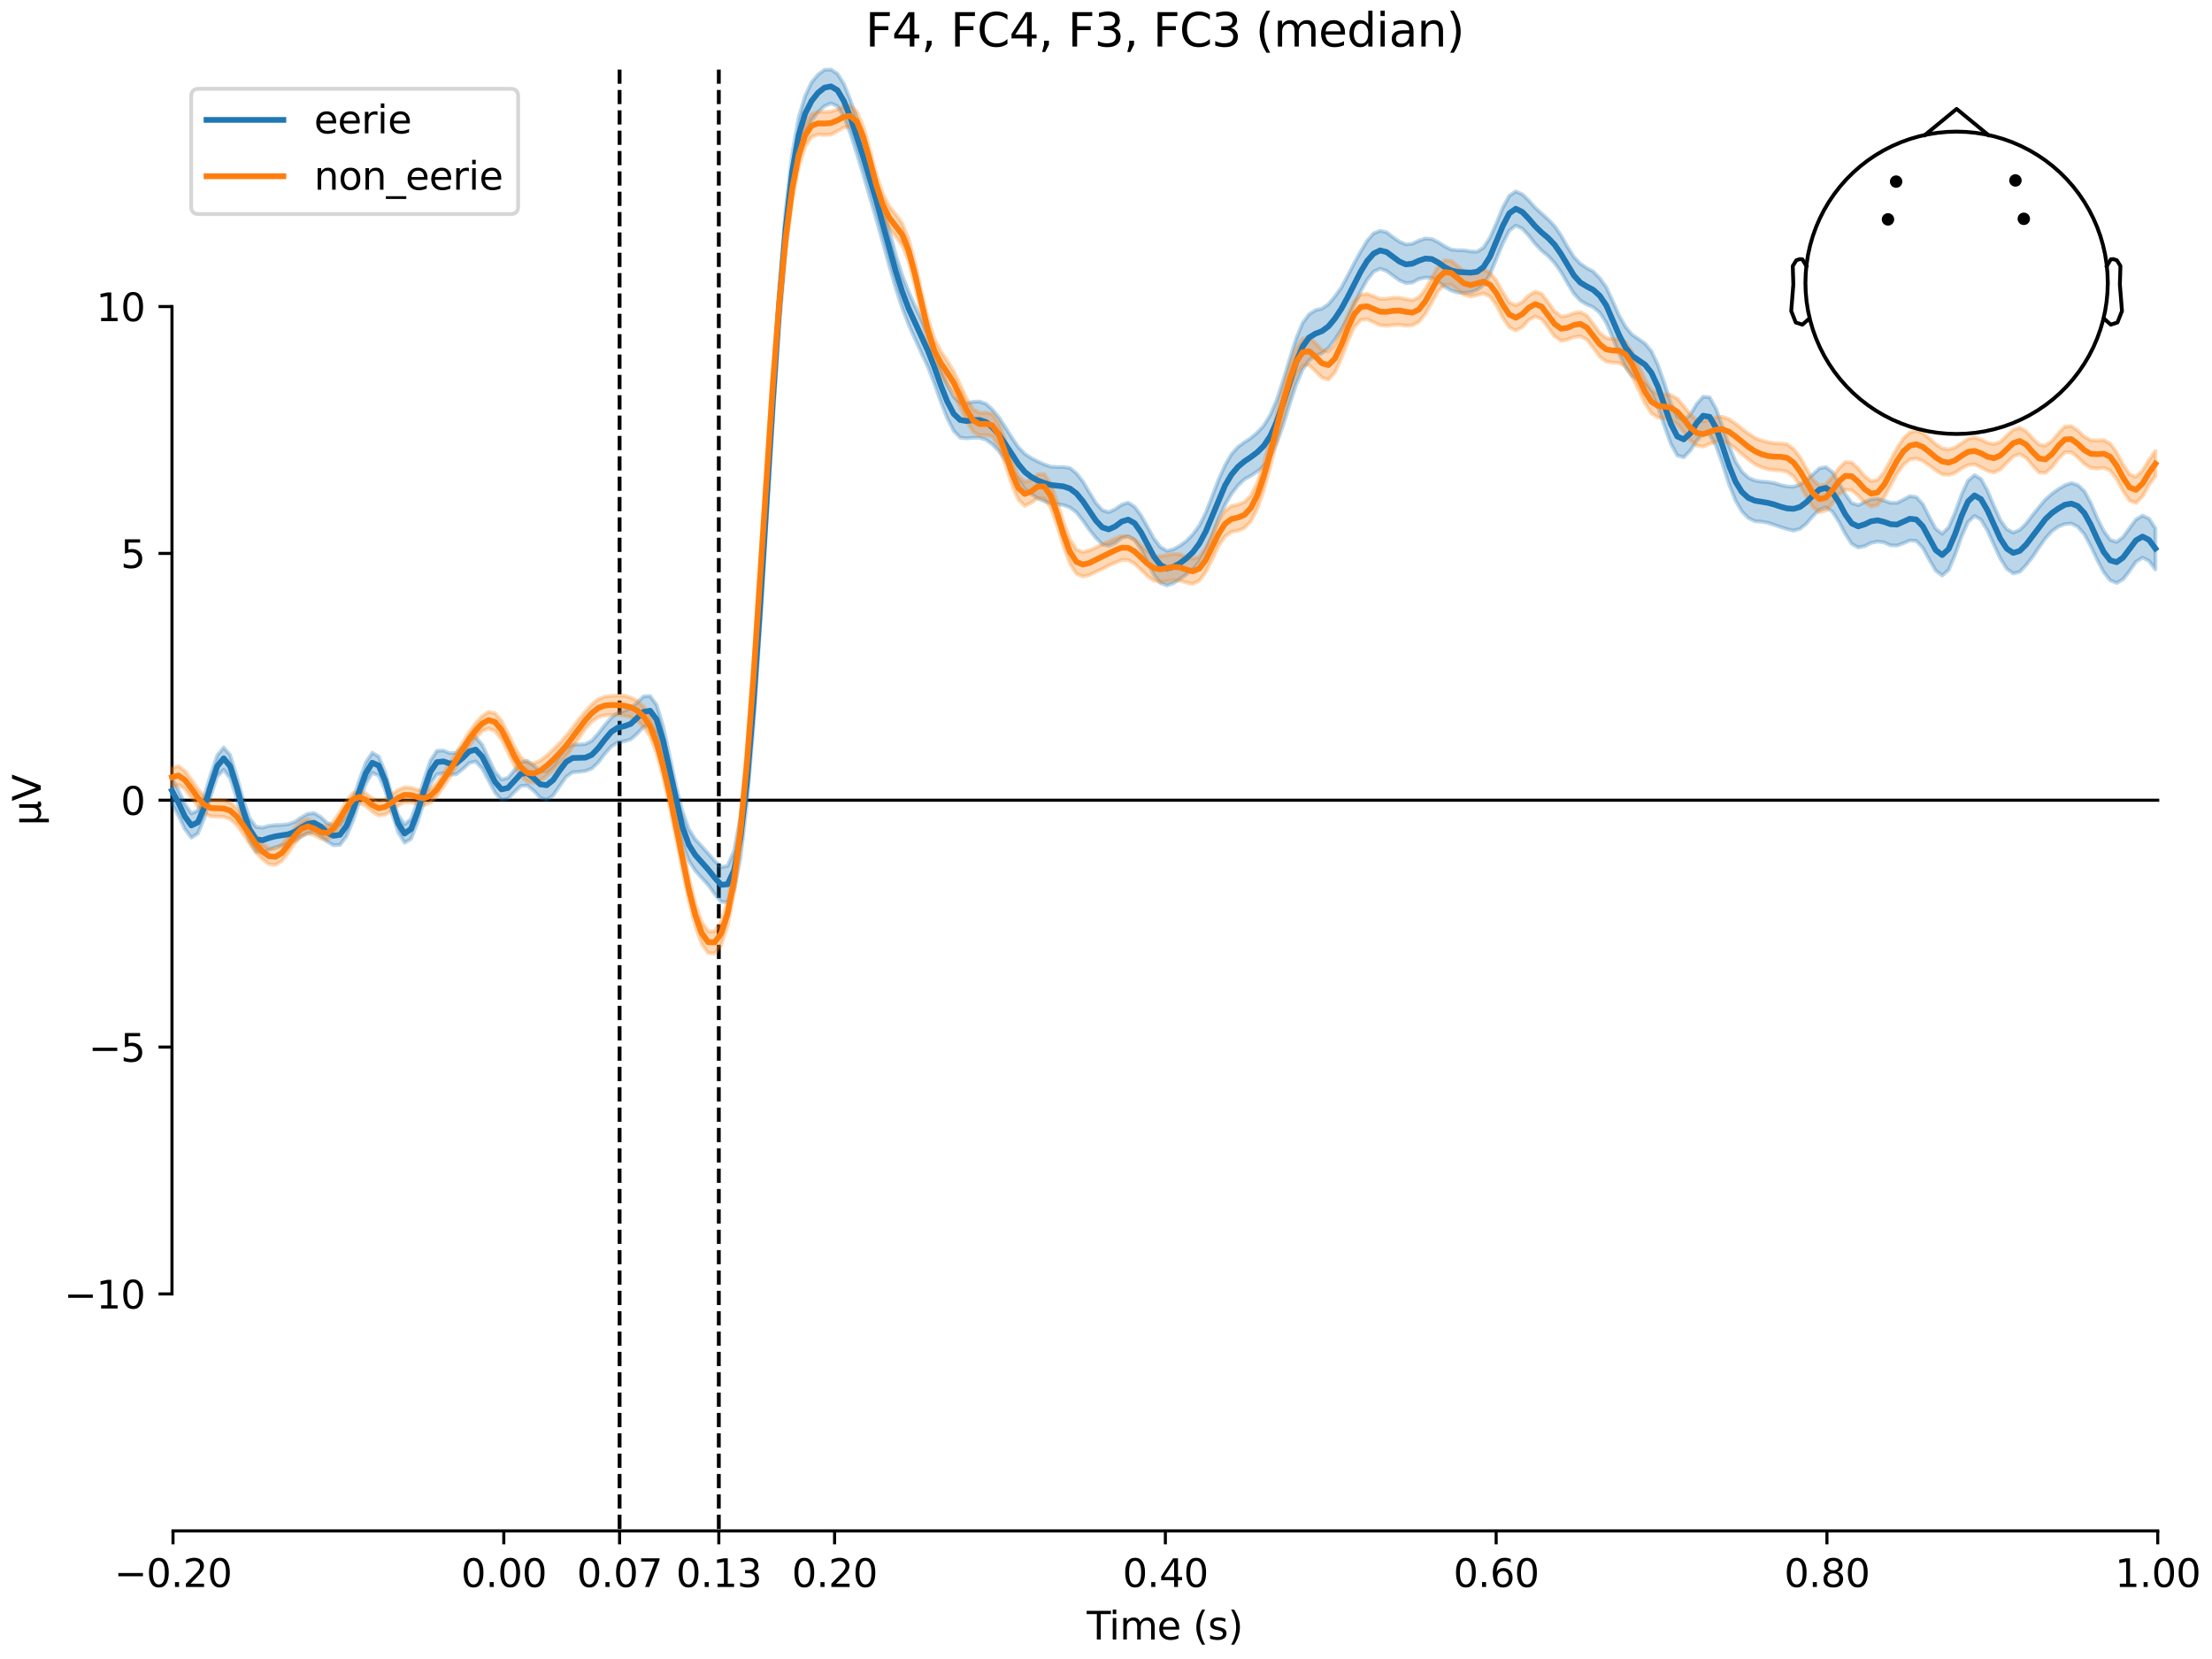 <?xml version="1.0" encoding="utf-8" standalone="no"?>
<!DOCTYPE svg PUBLIC "-//W3C//DTD SVG 1.1//EN"
  "http://www.w3.org/Graphics/SVG/1.1/DTD/svg11.dtd">
<svg xmlns:xlink="http://www.w3.org/1999/xlink" width="576pt" height="432pt" viewBox="0 0 576 432" xmlns="http://www.w3.org/2000/svg" version="1.1">
 <defs>
  <style type="text/css">*{stroke-linejoin: round; stroke-linecap: butt}</style>
 </defs>
 <g id="figure_1">
  <g id="patch_1">
   <path d="M 0 432 
L 576 432 
L 576 0 
L 0 0 
z
" style="fill: #ffffff"/>
  </g>
  <g id="axes_1">
   <g id="patch_2">
    <path d="M 44.783 398.644 
L 561.867 398.644 
L 561.867 18.118 
L 44.783 18.118 
L 44.783 398.644 
z
" style="fill: none; opacity: 0"/>
   </g>
   <g id="patch_3">
    <path d="M 44.783 336.937 
L 44.783 79.825 
" style="fill: none; stroke: #000000; stroke-width: 0.8; stroke-linejoin: miter; stroke-linecap: square"/>
   </g>
   <g id="LineCollection_1">
    <path d="M 161.336 18.118 
L 161.336 398.644 
" clip-path="url(#p5082624056)" style="fill: none; stroke-dasharray: 3.7,1.6; stroke-dashoffset: 0; stroke: #000000"/>
    <path d="M 187.176 18.118 
L 187.176 398.644 
" clip-path="url(#p5082624056)" style="fill: none; stroke-dasharray: 3.7,1.6; stroke-dashoffset: 0; stroke: #000000"/>
   </g>
   <g id="matplotlib.axis_1">
    <g id="xtick_1">
     <g id="line2d_1">
      <defs>
       <path id="me68eb53069" d="M 0 0 
L 0 3.5 
" style="stroke: #000000; stroke-width: 0.8"/>
      </defs>
      <g>
       <use xlink:href="#me68eb53069" x="45.052" y="398.644" style="stroke: #000000; stroke-width: 0.8"/>
      </g>
     </g>
     <g id="text_1">
      <!-- −0.20 -->
      <g transform="translate(29.73 413.242) scale(0.1 -0.1)">
       <defs>
        <path id="DejaVuSans-2212" d="M 678 2272 
L 4684 2272 
L 4684 1741 
L 678 1741 
L 678 2272 
z
" transform="scale(0.016)"/>
        <path id="DejaVuSans-30" d="M 2034 4250 
Q 1547 4250 1301 3770 
Q 1056 3291 1056 2328 
Q 1056 1369 1301 889 
Q 1547 409 2034 409 
Q 2525 409 2770 889 
Q 3016 1369 3016 2328 
Q 3016 3291 2770 3770 
Q 2525 4250 2034 4250 
z
M 2034 4750 
Q 2819 4750 3233 4129 
Q 3647 3509 3647 2328 
Q 3647 1150 3233 529 
Q 2819 -91 2034 -91 
Q 1250 -91 836 529 
Q 422 1150 422 2328 
Q 422 3509 836 4129 
Q 1250 4750 2034 4750 
z
" transform="scale(0.016)"/>
        <path id="DejaVuSans-2e" d="M 684 794 
L 1344 794 
L 1344 0 
L 684 0 
L 684 794 
z
" transform="scale(0.016)"/>
        <path id="DejaVuSans-32" d="M 1228 531 
L 3431 531 
L 3431 0 
L 469 0 
L 469 531 
Q 828 903 1448 1529 
Q 2069 2156 2228 2338 
Q 2531 2678 2651 2914 
Q 2772 3150 2772 3378 
Q 2772 3750 2511 3984 
Q 2250 4219 1831 4219 
Q 1534 4219 1204 4116 
Q 875 4013 500 3803 
L 500 4441 
Q 881 4594 1212 4672 
Q 1544 4750 1819 4750 
Q 2544 4750 2975 4387 
Q 3406 4025 3406 3419 
Q 3406 3131 3298 2873 
Q 3191 2616 2906 2266 
Q 2828 2175 2409 1742 
Q 1991 1309 1228 531 
z
" transform="scale(0.016)"/>
       </defs>
       <use xlink:href="#DejaVuSans-2212"/>
       <use xlink:href="#DejaVuSans-30" transform="translate(83.789 0)"/>
       <use xlink:href="#DejaVuSans-2e" transform="translate(147.412 0)"/>
       <use xlink:href="#DejaVuSans-32" transform="translate(179.199 0)"/>
       <use xlink:href="#DejaVuSans-30" transform="translate(242.822 0)"/>
      </g>
     </g>
    </g>
    <g id="xtick_2">
     <g id="line2d_2">
      <g>
       <use xlink:href="#me68eb53069" x="131.188" y="398.644" style="stroke: #000000; stroke-width: 0.8"/>
      </g>
     </g>
     <g id="text_2">
      <!-- 0.00 -->
      <g transform="translate(120.055 413.242) scale(0.1 -0.1)">
       <use xlink:href="#DejaVuSans-30"/>
       <use xlink:href="#DejaVuSans-2e" transform="translate(63.623 0)"/>
       <use xlink:href="#DejaVuSans-30" transform="translate(95.41 0)"/>
       <use xlink:href="#DejaVuSans-30" transform="translate(159.033 0)"/>
      </g>
     </g>
    </g>
    <g id="xtick_3">
     <g id="line2d_3">
      <g>
       <use xlink:href="#me68eb53069" x="161.336" y="398.644" style="stroke: #000000; stroke-width: 0.8"/>
      </g>
     </g>
     <g id="text_3">
      <!-- 0.07 -->
      <g transform="translate(150.203 413.242) scale(0.1 -0.1)">
       <defs>
        <path id="DejaVuSans-37" d="M 525 4666 
L 3525 4666 
L 3525 4397 
L 1831 0 
L 1172 0 
L 2766 4134 
L 525 4134 
L 525 4666 
z
" transform="scale(0.016)"/>
       </defs>
       <use xlink:href="#DejaVuSans-30"/>
       <use xlink:href="#DejaVuSans-2e" transform="translate(63.623 0)"/>
       <use xlink:href="#DejaVuSans-30" transform="translate(95.41 0)"/>
       <use xlink:href="#DejaVuSans-37" transform="translate(159.033 0)"/>
      </g>
     </g>
    </g>
    <g id="xtick_4">
     <g id="line2d_4">
      <g>
       <use xlink:href="#me68eb53069" x="187.176" y="398.644" style="stroke: #000000; stroke-width: 0.8"/>
      </g>
     </g>
     <g id="text_4">
      <!-- 0.13 -->
      <g transform="translate(176.043 413.242) scale(0.1 -0.1)">
       <defs>
        <path id="DejaVuSans-31" d="M 794 531 
L 1825 531 
L 1825 4091 
L 703 3866 
L 703 4441 
L 1819 4666 
L 2450 4666 
L 2450 531 
L 3481 531 
L 3481 0 
L 794 0 
L 794 531 
z
" transform="scale(0.016)"/>
        <path id="DejaVuSans-33" d="M 2597 2516 
Q 3050 2419 3304 2112 
Q 3559 1806 3559 1356 
Q 3559 666 3084 287 
Q 2609 -91 1734 -91 
Q 1441 -91 1130 -33 
Q 819 25 488 141 
L 488 750 
Q 750 597 1062 519 
Q 1375 441 1716 441 
Q 2309 441 2620 675 
Q 2931 909 2931 1356 
Q 2931 1769 2642 2001 
Q 2353 2234 1838 2234 
L 1294 2234 
L 1294 2753 
L 1863 2753 
Q 2328 2753 2575 2939 
Q 2822 3125 2822 3475 
Q 2822 3834 2567 4026 
Q 2313 4219 1838 4219 
Q 1578 4219 1281 4162 
Q 984 4106 628 3988 
L 628 4550 
Q 988 4650 1302 4700 
Q 1616 4750 1894 4750 
Q 2613 4750 3031 4423 
Q 3450 4097 3450 3541 
Q 3450 3153 3228 2886 
Q 3006 2619 2597 2516 
z
" transform="scale(0.016)"/>
       </defs>
       <use xlink:href="#DejaVuSans-30"/>
       <use xlink:href="#DejaVuSans-2e" transform="translate(63.623 0)"/>
       <use xlink:href="#DejaVuSans-31" transform="translate(95.41 0)"/>
       <use xlink:href="#DejaVuSans-33" transform="translate(159.033 0)"/>
      </g>
     </g>
    </g>
    <g id="xtick_5">
     <g id="line2d_5">
      <g>
       <use xlink:href="#me68eb53069" x="217.324" y="398.644" style="stroke: #000000; stroke-width: 0.8"/>
      </g>
     </g>
     <g id="text_5">
      <!-- 0.20 -->
      <g transform="translate(206.191 413.242) scale(0.1 -0.1)">
       <use xlink:href="#DejaVuSans-30"/>
       <use xlink:href="#DejaVuSans-2e" transform="translate(63.623 0)"/>
       <use xlink:href="#DejaVuSans-32" transform="translate(95.41 0)"/>
       <use xlink:href="#DejaVuSans-30" transform="translate(159.033 0)"/>
      </g>
     </g>
    </g>
    <g id="xtick_6">
     <g id="line2d_6">
      <g>
       <use xlink:href="#me68eb53069" x="303.46" y="398.644" style="stroke: #000000; stroke-width: 0.8"/>
      </g>
     </g>
     <g id="text_6">
      <!-- 0.40 -->
      <g transform="translate(292.327 413.242) scale(0.1 -0.1)">
       <defs>
        <path id="DejaVuSans-34" d="M 2419 4116 
L 825 1625 
L 2419 1625 
L 2419 4116 
z
M 2253 4666 
L 3047 4666 
L 3047 1625 
L 3713 1625 
L 3713 1100 
L 3047 1100 
L 3047 0 
L 2419 0 
L 2419 1100 
L 313 1100 
L 313 1709 
L 2253 4666 
z
" transform="scale(0.016)"/>
       </defs>
       <use xlink:href="#DejaVuSans-30"/>
       <use xlink:href="#DejaVuSans-2e" transform="translate(63.623 0)"/>
       <use xlink:href="#DejaVuSans-34" transform="translate(95.41 0)"/>
       <use xlink:href="#DejaVuSans-30" transform="translate(159.033 0)"/>
      </g>
     </g>
    </g>
    <g id="xtick_7">
     <g id="line2d_7">
      <g>
       <use xlink:href="#me68eb53069" x="389.595" y="398.644" style="stroke: #000000; stroke-width: 0.8"/>
      </g>
     </g>
     <g id="text_7">
      <!-- 0.60 -->
      <g transform="translate(378.463 413.242) scale(0.1 -0.1)">
       <defs>
        <path id="DejaVuSans-36" d="M 2113 2584 
Q 1688 2584 1439 2293 
Q 1191 2003 1191 1497 
Q 1191 994 1439 701 
Q 1688 409 2113 409 
Q 2538 409 2786 701 
Q 3034 994 3034 1497 
Q 3034 2003 2786 2293 
Q 2538 2584 2113 2584 
z
M 3366 4563 
L 3366 3988 
Q 3128 4100 2886 4159 
Q 2644 4219 2406 4219 
Q 1781 4219 1451 3797 
Q 1122 3375 1075 2522 
Q 1259 2794 1537 2939 
Q 1816 3084 2150 3084 
Q 2853 3084 3261 2657 
Q 3669 2231 3669 1497 
Q 3669 778 3244 343 
Q 2819 -91 2113 -91 
Q 1303 -91 875 529 
Q 447 1150 447 2328 
Q 447 3434 972 4092 
Q 1497 4750 2381 4750 
Q 2619 4750 2861 4703 
Q 3103 4656 3366 4563 
z
" transform="scale(0.016)"/>
       </defs>
       <use xlink:href="#DejaVuSans-30"/>
       <use xlink:href="#DejaVuSans-2e" transform="translate(63.623 0)"/>
       <use xlink:href="#DejaVuSans-36" transform="translate(95.41 0)"/>
       <use xlink:href="#DejaVuSans-30" transform="translate(159.033 0)"/>
      </g>
     </g>
    </g>
    <g id="xtick_8">
     <g id="line2d_8">
      <g>
       <use xlink:href="#me68eb53069" x="475.731" y="398.644" style="stroke: #000000; stroke-width: 0.8"/>
      </g>
     </g>
     <g id="text_8">
      <!-- 0.80 -->
      <g transform="translate(464.598 413.242) scale(0.1 -0.1)">
       <defs>
        <path id="DejaVuSans-38" d="M 2034 2216 
Q 1584 2216 1326 1975 
Q 1069 1734 1069 1313 
Q 1069 891 1326 650 
Q 1584 409 2034 409 
Q 2484 409 2743 651 
Q 3003 894 3003 1313 
Q 3003 1734 2745 1975 
Q 2488 2216 2034 2216 
z
M 1403 2484 
Q 997 2584 770 2862 
Q 544 3141 544 3541 
Q 544 4100 942 4425 
Q 1341 4750 2034 4750 
Q 2731 4750 3128 4425 
Q 3525 4100 3525 3541 
Q 3525 3141 3298 2862 
Q 3072 2584 2669 2484 
Q 3125 2378 3379 2068 
Q 3634 1759 3634 1313 
Q 3634 634 3220 271 
Q 2806 -91 2034 -91 
Q 1263 -91 848 271 
Q 434 634 434 1313 
Q 434 1759 690 2068 
Q 947 2378 1403 2484 
z
M 1172 3481 
Q 1172 3119 1398 2916 
Q 1625 2713 2034 2713 
Q 2441 2713 2670 2916 
Q 2900 3119 2900 3481 
Q 2900 3844 2670 4047 
Q 2441 4250 2034 4250 
Q 1625 4250 1398 4047 
Q 1172 3844 1172 3481 
z
" transform="scale(0.016)"/>
       </defs>
       <use xlink:href="#DejaVuSans-30"/>
       <use xlink:href="#DejaVuSans-2e" transform="translate(63.623 0)"/>
       <use xlink:href="#DejaVuSans-38" transform="translate(95.41 0)"/>
       <use xlink:href="#DejaVuSans-30" transform="translate(159.033 0)"/>
      </g>
     </g>
    </g>
    <g id="xtick_9">
     <g id="line2d_9">
      <g>
       <use xlink:href="#me68eb53069" x="561.867" y="398.644" style="stroke: #000000; stroke-width: 0.8"/>
      </g>
     </g>
     <g id="text_9">
      <!-- 1.00 -->
      <g transform="translate(550.734 413.242) scale(0.1 -0.1)">
       <use xlink:href="#DejaVuSans-31"/>
       <use xlink:href="#DejaVuSans-2e" transform="translate(63.623 0)"/>
       <use xlink:href="#DejaVuSans-30" transform="translate(95.41 0)"/>
       <use xlink:href="#DejaVuSans-30" transform="translate(159.033 0)"/>
      </g>
     </g>
    </g>
    <g id="text_10">
     <!-- Time (s) -->
     <g transform="translate(282.996 426.92) scale(0.1 -0.1)">
      <defs>
       <path id="DejaVuSans-54" d="M -19 4666 
L 3928 4666 
L 3928 4134 
L 2272 4134 
L 2272 0 
L 1638 0 
L 1638 4134 
L -19 4134 
L -19 4666 
z
" transform="scale(0.016)"/>
       <path id="DejaVuSans-69" d="M 603 3500 
L 1178 3500 
L 1178 0 
L 603 0 
L 603 3500 
z
M 603 4863 
L 1178 4863 
L 1178 4134 
L 603 4134 
L 603 4863 
z
" transform="scale(0.016)"/>
       <path id="DejaVuSans-6d" d="M 3328 2828 
Q 3544 3216 3844 3400 
Q 4144 3584 4550 3584 
Q 5097 3584 5394 3201 
Q 5691 2819 5691 2113 
L 5691 0 
L 5113 0 
L 5113 2094 
Q 5113 2597 4934 2840 
Q 4756 3084 4391 3084 
Q 3944 3084 3684 2787 
Q 3425 2491 3425 1978 
L 3425 0 
L 2847 0 
L 2847 2094 
Q 2847 2600 2669 2842 
Q 2491 3084 2119 3084 
Q 1678 3084 1418 2786 
Q 1159 2488 1159 1978 
L 1159 0 
L 581 0 
L 581 3500 
L 1159 3500 
L 1159 2956 
Q 1356 3278 1631 3431 
Q 1906 3584 2284 3584 
Q 2666 3584 2933 3390 
Q 3200 3197 3328 2828 
z
" transform="scale(0.016)"/>
       <path id="DejaVuSans-65" d="M 3597 1894 
L 3597 1613 
L 953 1613 
Q 991 1019 1311 708 
Q 1631 397 2203 397 
Q 2534 397 2845 478 
Q 3156 559 3463 722 
L 3463 178 
Q 3153 47 2828 -22 
Q 2503 -91 2169 -91 
Q 1331 -91 842 396 
Q 353 884 353 1716 
Q 353 2575 817 3079 
Q 1281 3584 2069 3584 
Q 2775 3584 3186 3129 
Q 3597 2675 3597 1894 
z
M 3022 2063 
Q 3016 2534 2758 2815 
Q 2500 3097 2075 3097 
Q 1594 3097 1305 2825 
Q 1016 2553 972 2059 
L 3022 2063 
z
" transform="scale(0.016)"/>
       <path id="DejaVuSans-20" transform="scale(0.016)"/>
       <path id="DejaVuSans-28" d="M 1984 4856 
Q 1566 4138 1362 3434 
Q 1159 2731 1159 2009 
Q 1159 1288 1364 580 
Q 1569 -128 1984 -844 
L 1484 -844 
Q 1016 -109 783 600 
Q 550 1309 550 2009 
Q 550 2706 781 3412 
Q 1013 4119 1484 4856 
L 1984 4856 
z
" transform="scale(0.016)"/>
       <path id="DejaVuSans-73" d="M 2834 3397 
L 2834 2853 
Q 2591 2978 2328 3040 
Q 2066 3103 1784 3103 
Q 1356 3103 1142 2972 
Q 928 2841 928 2578 
Q 928 2378 1081 2264 
Q 1234 2150 1697 2047 
L 1894 2003 
Q 2506 1872 2764 1633 
Q 3022 1394 3022 966 
Q 3022 478 2636 193 
Q 2250 -91 1575 -91 
Q 1294 -91 989 -36 
Q 684 19 347 128 
L 347 722 
Q 666 556 975 473 
Q 1284 391 1588 391 
Q 1994 391 2212 530 
Q 2431 669 2431 922 
Q 2431 1156 2273 1281 
Q 2116 1406 1581 1522 
L 1381 1569 
Q 847 1681 609 1914 
Q 372 2147 372 2553 
Q 372 3047 722 3315 
Q 1072 3584 1716 3584 
Q 2034 3584 2315 3537 
Q 2597 3491 2834 3397 
z
" transform="scale(0.016)"/>
       <path id="DejaVuSans-29" d="M 513 4856 
L 1013 4856 
Q 1481 4119 1714 3412 
Q 1947 2706 1947 2009 
Q 1947 1309 1714 600 
Q 1481 -109 1013 -844 
L 513 -844 
Q 928 -128 1133 580 
Q 1338 1288 1338 2009 
Q 1338 2731 1133 3434 
Q 928 4138 513 4856 
z
" transform="scale(0.016)"/>
      </defs>
      <use xlink:href="#DejaVuSans-54"/>
      <use xlink:href="#DejaVuSans-69" transform="translate(57.959 0)"/>
      <use xlink:href="#DejaVuSans-6d" transform="translate(85.742 0)"/>
      <use xlink:href="#DejaVuSans-65" transform="translate(183.154 0)"/>
      <use xlink:href="#DejaVuSans-20" transform="translate(244.678 0)"/>
      <use xlink:href="#DejaVuSans-28" transform="translate(276.465 0)"/>
      <use xlink:href="#DejaVuSans-73" transform="translate(315.479 0)"/>
      <use xlink:href="#DejaVuSans-29" transform="translate(367.578 0)"/>
     </g>
    </g>
   </g>
   <g id="matplotlib.axis_2">
    <g id="ytick_1">
     <g id="line2d_10">
      <defs>
       <path id="me658950cc6" d="M 0 0 
L -3.5 0 
" style="stroke: #000000; stroke-width: 0.8"/>
      </defs>
      <g>
       <use xlink:href="#me658950cc6" x="44.783" y="336.937" style="stroke: #000000; stroke-width: 0.8"/>
      </g>
     </g>
     <g id="text_11">
      <!-- −10 -->
      <g transform="translate(16.678 340.736) scale(0.1 -0.1)">
       <use xlink:href="#DejaVuSans-2212"/>
       <use xlink:href="#DejaVuSans-31" transform="translate(83.789 0)"/>
       <use xlink:href="#DejaVuSans-30" transform="translate(147.412 0)"/>
      </g>
     </g>
    </g>
    <g id="ytick_2">
     <g id="line2d_11">
      <g>
       <use xlink:href="#me658950cc6" x="44.783" y="272.659" style="stroke: #000000; stroke-width: 0.8"/>
      </g>
     </g>
     <g id="text_12">
      <!-- −5 -->
      <g transform="translate(23.041 276.458) scale(0.1 -0.1)">
       <defs>
        <path id="DejaVuSans-35" d="M 691 4666 
L 3169 4666 
L 3169 4134 
L 1269 4134 
L 1269 2991 
Q 1406 3038 1543 3061 
Q 1681 3084 1819 3084 
Q 2600 3084 3056 2656 
Q 3513 2228 3513 1497 
Q 3513 744 3044 326 
Q 2575 -91 1722 -91 
Q 1428 -91 1123 -41 
Q 819 9 494 109 
L 494 744 
Q 775 591 1075 516 
Q 1375 441 1709 441 
Q 2250 441 2565 725 
Q 2881 1009 2881 1497 
Q 2881 1984 2565 2268 
Q 2250 2553 1709 2553 
Q 1456 2553 1204 2497 
Q 953 2441 691 2322 
L 691 4666 
z
" transform="scale(0.016)"/>
       </defs>
       <use xlink:href="#DejaVuSans-2212"/>
       <use xlink:href="#DejaVuSans-35" transform="translate(83.789 0)"/>
      </g>
     </g>
    </g>
    <g id="ytick_3">
     <g id="line2d_12">
      <g>
       <use xlink:href="#me658950cc6" x="44.783" y="208.381" style="stroke: #000000; stroke-width: 0.8"/>
      </g>
     </g>
     <g id="text_13">
      <!-- 0 -->
      <g transform="translate(31.421 212.18) scale(0.1 -0.1)">
       <use xlink:href="#DejaVuSans-30"/>
      </g>
     </g>
    </g>
    <g id="ytick_4">
     <g id="line2d_13">
      <g>
       <use xlink:href="#me658950cc6" x="44.783" y="144.103" style="stroke: #000000; stroke-width: 0.8"/>
      </g>
     </g>
     <g id="text_14">
      <!-- 5 -->
      <g transform="translate(31.421 147.902) scale(0.1 -0.1)">
       <use xlink:href="#DejaVuSans-35"/>
      </g>
     </g>
    </g>
    <g id="ytick_5">
     <g id="line2d_14">
      <g>
       <use xlink:href="#me658950cc6" x="44.783" y="79.825" style="stroke: #000000; stroke-width: 0.8"/>
      </g>
     </g>
     <g id="text_15">
      <!-- 10 -->
      <g transform="translate(25.058 83.624) scale(0.1 -0.1)">
       <use xlink:href="#DejaVuSans-31"/>
       <use xlink:href="#DejaVuSans-30" transform="translate(63.623 0)"/>
      </g>
     </g>
    </g>
    <g id="text_16">
     <!-- µV -->
     <g transform="translate(10.599 214.982) rotate(-90) scale(0.1 -0.1)">
      <defs>
       <path id="DejaVuSans-b5" d="M 544 -1331 
L 544 3500 
L 1119 3500 
L 1119 1325 
Q 1119 872 1334 640 
Q 1550 409 1972 409 
Q 2434 409 2667 671 
Q 2900 934 2900 1459 
L 2900 3500 
L 3475 3500 
L 3475 806 
Q 3475 619 3529 530 
Q 3584 441 3700 441 
Q 3728 441 3778 458 
Q 3828 475 3916 513 
L 3916 50 
Q 3788 -22 3673 -56 
Q 3559 -91 3450 -91 
Q 3234 -91 3106 31 
Q 2978 153 2931 403 
Q 2775 156 2548 32 
Q 2322 -91 2016 -91 
Q 1697 -91 1473 31 
Q 1250 153 1119 397 
L 1119 -1331 
L 544 -1331 
z
" transform="scale(0.016)"/>
       <path id="DejaVuSans-56" d="M 1831 0 
L 50 4666 
L 709 4666 
L 2188 738 
L 3669 4666 
L 4325 4666 
L 2547 0 
L 1831 0 
z
" transform="scale(0.016)"/>
      </defs>
      <use xlink:href="#DejaVuSans-b5"/>
      <use xlink:href="#DejaVuSans-56" transform="translate(63.623 0)"/>
     </g>
    </g>
   </g>
   <g id="patch_4">
    <path d="M 45.052 398.644 
L 561.867 398.644 
" style="fill: none; stroke: #000000; stroke-width: 0.8; stroke-linejoin: miter; stroke-linecap: square"/>
   </g>
   <g id="patch_5">
    <path d="M 44.783 208.381 
L 561.867 208.381 
" style="fill: none; stroke: #000000; stroke-width: 0.8; stroke-linejoin: miter; stroke-linecap: square"/>
   </g>
   <g id="text_17">
    <!-- F4, FC4, F3, FC3 (median) -->
    <g transform="translate(225.35 12.118) scale(0.12 -0.12)">
     <defs>
      <path id="DejaVuSans-46" d="M 628 4666 
L 3309 4666 
L 3309 4134 
L 1259 4134 
L 1259 2759 
L 3109 2759 
L 3109 2228 
L 1259 2228 
L 1259 0 
L 628 0 
L 628 4666 
z
" transform="scale(0.016)"/>
      <path id="DejaVuSans-2c" d="M 750 794 
L 1409 794 
L 1409 256 
L 897 -744 
L 494 -744 
L 750 256 
L 750 794 
z
" transform="scale(0.016)"/>
      <path id="DejaVuSans-43" d="M 4122 4306 
L 4122 3641 
Q 3803 3938 3442 4084 
Q 3081 4231 2675 4231 
Q 1875 4231 1450 3742 
Q 1025 3253 1025 2328 
Q 1025 1406 1450 917 
Q 1875 428 2675 428 
Q 3081 428 3442 575 
Q 3803 722 4122 1019 
L 4122 359 
Q 3791 134 3420 21 
Q 3050 -91 2638 -91 
Q 1578 -91 968 557 
Q 359 1206 359 2328 
Q 359 3453 968 4101 
Q 1578 4750 2638 4750 
Q 3056 4750 3426 4639 
Q 3797 4528 4122 4306 
z
" transform="scale(0.016)"/>
      <path id="DejaVuSans-64" d="M 2906 2969 
L 2906 4863 
L 3481 4863 
L 3481 0 
L 2906 0 
L 2906 525 
Q 2725 213 2448 61 
Q 2172 -91 1784 -91 
Q 1150 -91 751 415 
Q 353 922 353 1747 
Q 353 2572 751 3078 
Q 1150 3584 1784 3584 
Q 2172 3584 2448 3432 
Q 2725 3281 2906 2969 
z
M 947 1747 
Q 947 1113 1208 752 
Q 1469 391 1925 391 
Q 2381 391 2643 752 
Q 2906 1113 2906 1747 
Q 2906 2381 2643 2742 
Q 2381 3103 1925 3103 
Q 1469 3103 1208 2742 
Q 947 2381 947 1747 
z
" transform="scale(0.016)"/>
      <path id="DejaVuSans-61" d="M 2194 1759 
Q 1497 1759 1228 1600 
Q 959 1441 959 1056 
Q 959 750 1161 570 
Q 1363 391 1709 391 
Q 2188 391 2477 730 
Q 2766 1069 2766 1631 
L 2766 1759 
L 2194 1759 
z
M 3341 1997 
L 3341 0 
L 2766 0 
L 2766 531 
Q 2569 213 2275 61 
Q 1981 -91 1556 -91 
Q 1019 -91 701 211 
Q 384 513 384 1019 
Q 384 1609 779 1909 
Q 1175 2209 1959 2209 
L 2766 2209 
L 2766 2266 
Q 2766 2663 2505 2880 
Q 2244 3097 1772 3097 
Q 1472 3097 1187 3025 
Q 903 2953 641 2809 
L 641 3341 
Q 956 3463 1253 3523 
Q 1550 3584 1831 3584 
Q 2591 3584 2966 3190 
Q 3341 2797 3341 1997 
z
" transform="scale(0.016)"/>
      <path id="DejaVuSans-6e" d="M 3513 2113 
L 3513 0 
L 2938 0 
L 2938 2094 
Q 2938 2591 2744 2837 
Q 2550 3084 2163 3084 
Q 1697 3084 1428 2787 
Q 1159 2491 1159 1978 
L 1159 0 
L 581 0 
L 581 3500 
L 1159 3500 
L 1159 2956 
Q 1366 3272 1645 3428 
Q 1925 3584 2291 3584 
Q 2894 3584 3203 3211 
Q 3513 2838 3513 2113 
z
" transform="scale(0.016)"/>
     </defs>
     <use xlink:href="#DejaVuSans-46"/>
     <use xlink:href="#DejaVuSans-34" transform="translate(57.52 0)"/>
     <use xlink:href="#DejaVuSans-2c" transform="translate(121.143 0)"/>
     <use xlink:href="#DejaVuSans-20" transform="translate(152.93 0)"/>
     <use xlink:href="#DejaVuSans-46" transform="translate(184.717 0)"/>
     <use xlink:href="#DejaVuSans-43" transform="translate(242.236 0)"/>
     <use xlink:href="#DejaVuSans-34" transform="translate(312.061 0)"/>
     <use xlink:href="#DejaVuSans-2c" transform="translate(375.684 0)"/>
     <use xlink:href="#DejaVuSans-20" transform="translate(407.471 0)"/>
     <use xlink:href="#DejaVuSans-46" transform="translate(439.258 0)"/>
     <use xlink:href="#DejaVuSans-33" transform="translate(496.777 0)"/>
     <use xlink:href="#DejaVuSans-2c" transform="translate(560.4 0)"/>
     <use xlink:href="#DejaVuSans-20" transform="translate(592.188 0)"/>
     <use xlink:href="#DejaVuSans-46" transform="translate(623.975 0)"/>
     <use xlink:href="#DejaVuSans-43" transform="translate(681.494 0)"/>
     <use xlink:href="#DejaVuSans-33" transform="translate(751.318 0)"/>
     <use xlink:href="#DejaVuSans-20" transform="translate(814.941 0)"/>
     <use xlink:href="#DejaVuSans-28" transform="translate(846.729 0)"/>
     <use xlink:href="#DejaVuSans-6d" transform="translate(885.742 0)"/>
     <use xlink:href="#DejaVuSans-65" transform="translate(983.154 0)"/>
     <use xlink:href="#DejaVuSans-64" transform="translate(1044.678 0)"/>
     <use xlink:href="#DejaVuSans-69" transform="translate(1108.154 0)"/>
     <use xlink:href="#DejaVuSans-61" transform="translate(1135.938 0)"/>
     <use xlink:href="#DejaVuSans-6e" transform="translate(1197.217 0)"/>
     <use xlink:href="#DejaVuSans-29" transform="translate(1260.596 0)"/>
    </g>
   </g>
   <g id="legend_1">
    <g id="patch_6">
     <path d="M 51.783 55.753 
L 132.925 55.753 
Q 134.925 55.753 134.925 53.753 
L 134.925 25.118 
Q 134.925 23.118 132.925 23.118 
L 51.783 23.118 
Q 49.783 23.118 49.783 25.118 
L 49.783 53.753 
Q 49.783 55.753 51.783 55.753 
z
" style="fill: #ffffff; opacity: 0.8; stroke: #cccccc; stroke-linejoin: miter"/>
    </g>
    <g id="line2d_15">
     <path d="M 53.783 31.217 
L 63.783 31.217 
L 73.783 31.217 
" style="fill: none; stroke: #1f77b4; stroke-width: 1.5; stroke-linecap: square"/>
    </g>
    <g id="text_18">
     <!-- eerie -->
     <g transform="translate(81.783 34.717) scale(0.1 -0.1)">
      <defs>
       <path id="DejaVuSans-72" d="M 2631 2963 
Q 2534 3019 2420 3045 
Q 2306 3072 2169 3072 
Q 1681 3072 1420 2755 
Q 1159 2438 1159 1844 
L 1159 0 
L 581 0 
L 581 3500 
L 1159 3500 
L 1159 2956 
Q 1341 3275 1631 3429 
Q 1922 3584 2338 3584 
Q 2397 3584 2469 3576 
Q 2541 3569 2628 3553 
L 2631 2963 
z
" transform="scale(0.016)"/>
      </defs>
      <use xlink:href="#DejaVuSans-65"/>
      <use xlink:href="#DejaVuSans-65" transform="translate(61.523 0)"/>
      <use xlink:href="#DejaVuSans-72" transform="translate(123.047 0)"/>
      <use xlink:href="#DejaVuSans-69" transform="translate(164.16 0)"/>
      <use xlink:href="#DejaVuSans-65" transform="translate(191.943 0)"/>
     </g>
    </g>
    <g id="line2d_16">
     <path d="M 53.783 45.895 
L 63.783 45.895 
L 73.783 45.895 
" style="fill: none; stroke: #ff7f0e; stroke-width: 1.5; stroke-linecap: square"/>
    </g>
    <g id="text_19">
     <!-- non_eerie -->
     <g transform="translate(81.783 49.395) scale(0.1 -0.1)">
      <defs>
       <path id="DejaVuSans-6f" d="M 1959 3097 
Q 1497 3097 1228 2736 
Q 959 2375 959 1747 
Q 959 1119 1226 758 
Q 1494 397 1959 397 
Q 2419 397 2687 759 
Q 2956 1122 2956 1747 
Q 2956 2369 2687 2733 
Q 2419 3097 1959 3097 
z
M 1959 3584 
Q 2709 3584 3137 3096 
Q 3566 2609 3566 1747 
Q 3566 888 3137 398 
Q 2709 -91 1959 -91 
Q 1206 -91 779 398 
Q 353 888 353 1747 
Q 353 2609 779 3096 
Q 1206 3584 1959 3584 
z
" transform="scale(0.016)"/>
       <path id="DejaVuSans-5f" d="M 3263 -1063 
L 3263 -1509 
L -63 -1509 
L -63 -1063 
L 3263 -1063 
z
" transform="scale(0.016)"/>
      </defs>
      <use xlink:href="#DejaVuSans-6e"/>
      <use xlink:href="#DejaVuSans-6f" transform="translate(63.379 0)"/>
      <use xlink:href="#DejaVuSans-6e" transform="translate(124.561 0)"/>
      <use xlink:href="#DejaVuSans-5f" transform="translate(187.939 0)"/>
      <use xlink:href="#DejaVuSans-65" transform="translate(237.939 0)"/>
      <use xlink:href="#DejaVuSans-65" transform="translate(299.463 0)"/>
      <use xlink:href="#DejaVuSans-72" transform="translate(360.986 0)"/>
      <use xlink:href="#DejaVuSans-69" transform="translate(402.1 0)"/>
      <use xlink:href="#DejaVuSans-65" transform="translate(429.883 0)"/>
     </g>
    </g>
   </g>
   <g id="FillBetweenPolyCollection_1">
    <defs>
     <path id="ma74089f230" d="M 44.783 -229.357 
L 44.783 -222.687 
L 46.465 -219.643 
L 48.148 -216.12 
L 49.83 -213.881 
L 51.512 -214.928 
L 53.195 -218.924 
L 54.877 -224.749 
L 56.559 -229.761 
L 58.242 -231.549 
L 59.924 -229.385 
L 61.606 -224.258 
L 63.289 -218.085 
L 64.971 -212.983 
L 66.653 -210.212 
L 68.336 -210.017 
L 70.018 -210.69 
L 71.7 -211.356 
L 73.383 -211.852 
L 75.065 -212.25 
L 76.748 -213.016 
L 78.43 -214.189 
L 80.112 -214.996 
L 81.795 -215.32 
L 83.477 -214.263 
L 85.159 -212.873 
L 86.842 -211.903 
L 88.524 -211.995 
L 90.206 -214.204 
L 91.889 -218.168 
L 93.571 -223.212 
L 95.253 -227.922 
L 96.936 -230.759 
L 98.618 -230.033 
L 100.3 -226.242 
L 101.983 -220.472 
L 103.665 -215.312 
L 105.347 -212.556 
L 107.03 -213.552 
L 108.712 -217.804 
L 110.394 -223.27 
L 112.077 -227.924 
L 113.759 -230.303 
L 115.441 -230.697 
L 117.124 -230.262 
L 118.806 -230.397 
L 120.488 -231.714 
L 122.171 -233.294 
L 123.853 -233.715 
L 125.535 -231.918 
L 127.218 -228.772 
L 128.9 -225.602 
L 130.582 -223.718 
L 132.265 -223.998 
L 133.947 -225.741 
L 135.629 -227.339 
L 137.312 -227.454 
L 138.994 -226.102 
L 140.676 -224.277 
L 142.359 -223.697 
L 144.041 -224.888 
L 145.723 -227.3 
L 147.406 -229.697 
L 149.088 -230.898 
L 150.77 -231.029 
L 152.453 -231.24 
L 154.135 -231.888 
L 155.817 -233.517 
L 157.5 -235.712 
L 159.182 -237.611 
L 160.864 -238.69 
L 162.547 -238.971 
L 164.229 -239.474 
L 165.912 -240.919 
L 167.594 -242.739 
L 169.276 -243.055 
L 170.959 -241.011 
L 172.641 -235.657 
L 174.323 -227.935 
L 176.006 -219.536 
L 177.688 -212.529 
L 179.37 -207.863 
L 181.053 -205.263 
L 182.735 -203.383 
L 184.417 -201.552 
L 186.1 -199.198 
L 187.782 -197.176 
L 189.464 -197.077 
L 191.147 -200.228 
L 192.829 -208.638 
L 194.511 -222.967 
L 196.194 -243.011 
L 197.876 -267.599 
L 199.558 -294.923 
L 201.241 -322.141 
L 202.923 -347.098 
L 204.605 -367.374 
L 206.288 -382.05 
L 207.97 -391.731 
L 209.652 -397.317 
L 211.335 -400.567 
L 213.017 -402.811 
L 214.699 -404.384 
L 216.382 -405.085 
L 218.064 -404.351 
L 219.746 -401.506 
L 221.429 -397.245 
L 223.111 -392.051 
L 224.793 -386.507 
L 226.476 -380.762 
L 228.158 -374.998 
L 229.84 -369.016 
L 231.523 -362.944 
L 233.205 -357.072 
L 234.887 -351.959 
L 236.57 -347.546 
L 238.252 -343.767 
L 239.934 -340.09 
L 241.617 -336.494 
L 243.299 -332.136 
L 244.981 -327.39 
L 246.664 -323.106 
L 248.346 -319.795 
L 250.028 -318.06 
L 251.711 -317.854 
L 253.393 -318.025 
L 255.076 -318.014 
L 256.758 -317.496 
L 258.44 -316.276 
L 260.123 -314.51 
L 261.805 -312.183 
L 263.487 -309.613 
L 265.17 -306.938 
L 266.852 -304.676 
L 268.534 -303.322 
L 270.217 -302.24 
L 271.899 -301.494 
L 273.581 -300.977 
L 275.264 -300.721 
L 276.946 -300.471 
L 278.628 -299.845 
L 280.311 -298.578 
L 281.993 -296.435 
L 283.675 -294.03 
L 285.358 -291.949 
L 287.04 -290.236 
L 288.722 -289.849 
L 290.405 -290.592 
L 292.087 -291.936 
L 293.769 -292.377 
L 295.452 -291.397 
L 297.134 -288.874 
L 298.816 -285.497 
L 300.499 -282.273 
L 302.181 -280.188 
L 303.863 -279.545 
L 305.546 -280.126 
L 307.228 -281.193 
L 308.91 -282.395 
L 310.593 -283.694 
L 312.275 -285.73 
L 313.957 -288.649 
L 315.64 -292.504 
L 317.322 -296.874 
L 319.004 -300.55 
L 320.687 -303.4 
L 322.369 -305.602 
L 324.051 -307.195 
L 325.734 -308.136 
L 327.416 -309.239 
L 329.098 -310.627 
L 330.781 -313.006 
L 332.463 -316.678 
L 334.145 -321.346 
L 335.828 -326.747 
L 337.51 -331.82 
L 339.192 -335.764 
L 340.875 -338.154 
L 342.557 -339.344 
L 344.239 -340.02 
L 345.922 -341.364 
L 347.604 -343.561 
L 349.287 -346.141 
L 350.969 -349.132 
L 352.651 -352.669 
L 354.334 -356.162 
L 356.016 -359.166 
L 357.698 -361.265 
L 359.381 -362.037 
L 361.063 -361.457 
L 362.745 -360.209 
L 364.428 -358.985 
L 366.11 -358.277 
L 367.792 -358.435 
L 369.475 -359.348 
L 371.157 -359.728 
L 372.839 -359.656 
L 374.522 -358.721 
L 376.204 -357.3 
L 377.886 -356.347 
L 379.569 -355.835 
L 381.251 -355.72 
L 382.933 -355.876 
L 384.616 -356.503 
L 386.298 -357.762 
L 387.98 -360.537 
L 389.663 -364.584 
L 391.345 -368.659 
L 393.027 -371.954 
L 394.71 -373.27 
L 396.392 -372.476 
L 398.074 -370.671 
L 399.757 -368.489 
L 401.439 -366.749 
L 403.121 -365.352 
L 404.804 -363.54 
L 406.486 -361.179 
L 408.168 -358.252 
L 409.851 -355.542 
L 411.533 -353.691 
L 413.215 -352.725 
L 414.898 -352.006 
L 416.58 -350.568 
L 418.262 -347.989 
L 419.945 -344.055 
L 421.627 -339.793 
L 423.309 -336.368 
L 424.992 -334.062 
L 426.674 -332.931 
L 428.356 -331.788 
L 430.039 -329.625 
L 431.721 -326.032 
L 433.403 -321.08 
L 435.086 -316.439 
L 436.768 -313.402 
L 438.451 -312.922 
L 440.133 -314.646 
L 441.815 -317.189 
L 443.498 -319.073 
L 445.18 -318.799 
L 446.862 -315.902 
L 448.545 -311.165 
L 450.227 -305.933 
L 451.909 -301.705 
L 453.592 -298.813 
L 455.274 -297.109 
L 456.956 -296.284 
L 458.639 -296.168 
L 460.321 -295.879 
L 462.003 -295.341 
L 463.686 -294.743 
L 465.368 -294.222 
L 467.05 -293.84 
L 468.733 -294.305 
L 470.415 -295.681 
L 472.097 -297.635 
L 473.78 -299.287 
L 475.462 -299.881 
L 477.144 -298.765 
L 478.827 -296.165 
L 480.509 -292.971 
L 482.191 -290.371 
L 483.874 -289.44 
L 485.556 -289.791 
L 487.238 -290.635 
L 488.921 -290.992 
L 490.603 -290.76 
L 492.285 -290.01 
L 493.968 -289.949 
L 495.65 -290.549 
L 497.332 -291.263 
L 499.015 -291.129 
L 500.697 -289.363 
L 502.379 -286.259 
L 504.062 -283.42 
L 505.744 -282.126 
L 507.426 -283.599 
L 509.109 -287.532 
L 510.791 -292.278 
L 512.473 -296.075 
L 514.156 -297.643 
L 515.838 -296.686 
L 517.52 -293.87 
L 519.203 -290.148 
L 520.885 -286.563 
L 522.567 -283.877 
L 524.25 -282.687 
L 525.932 -283.095 
L 527.615 -284.863 
L 529.297 -286.989 
L 530.979 -289.509 
L 532.662 -291.855 
L 534.344 -293.708 
L 536.026 -294.9 
L 537.709 -295.539 
L 539.391 -295.694 
L 541.073 -294.814 
L 542.756 -292.899 
L 544.438 -289.768 
L 546.12 -286.212 
L 547.803 -283.005 
L 549.485 -280.9 
L 551.167 -280.195 
L 552.85 -281.163 
L 554.532 -283.309 
L 556.214 -285.731 
L 557.897 -286.796 
L 559.579 -285.962 
L 561.261 -283.718 
L 561.261 -294.414 
L 561.261 -294.414 
L 559.579 -296.966 
L 557.897 -297.735 
L 556.214 -296.72 
L 554.532 -294.472 
L 552.85 -292.153 
L 551.167 -290.861 
L 549.485 -291.435 
L 547.803 -293.744 
L 546.12 -297.088 
L 544.438 -301.022 
L 542.756 -304.119 
L 541.073 -305.677 
L 539.391 -306.21 
L 537.709 -305.633 
L 536.026 -304.645 
L 534.344 -303.446 
L 532.662 -301.957 
L 530.979 -299.991 
L 529.297 -297.897 
L 527.615 -295.649 
L 525.932 -294.008 
L 524.25 -293.31 
L 522.567 -294.19 
L 520.885 -296.553 
L 519.203 -300.274 
L 517.52 -304.248 
L 515.838 -307.298 
L 514.156 -308.264 
L 512.473 -306.844 
L 510.791 -303.198 
L 509.109 -298.549 
L 507.426 -294.702 
L 505.744 -293.012 
L 504.062 -294.306 
L 502.379 -297.406 
L 500.697 -300.721 
L 499.015 -302.541 
L 497.332 -302.796 
L 495.65 -301.875 
L 493.968 -301.049 
L 492.285 -301.042 
L 490.603 -301.658 
L 488.921 -302.191 
L 487.238 -302.005 
L 485.556 -301.274 
L 483.874 -300.441 
L 482.191 -301.018 
L 480.509 -303.306 
L 478.827 -306.378 
L 477.144 -309.08 
L 475.462 -310.345 
L 473.78 -310.038 
L 472.097 -308.498 
L 470.415 -306.966 
L 468.733 -305.836 
L 467.05 -305.252 
L 465.368 -305.302 
L 463.686 -305.696 
L 462.003 -306.201 
L 460.321 -306.481 
L 458.639 -306.595 
L 456.956 -306.857 
L 455.274 -307.588 
L 453.592 -309.191 
L 451.909 -311.846 
L 450.227 -315.958 
L 448.545 -320.909 
L 446.862 -325.537 
L 445.18 -328.543 
L 443.498 -328.686 
L 441.815 -326.8 
L 440.133 -324.01 
L 438.451 -322.623 
L 436.768 -323.471 
L 435.086 -327.012 
L 433.403 -332.151 
L 431.721 -336.953 
L 430.039 -340.522 
L 428.356 -342.529 
L 426.674 -343.718 
L 424.992 -344.834 
L 423.309 -346.876 
L 421.627 -349.809 
L 419.945 -353.549 
L 418.262 -357.229 
L 416.58 -359.545 
L 414.898 -361.269 
L 413.215 -362.165 
L 411.533 -363.327 
L 409.851 -365.08 
L 408.168 -367.704 
L 406.486 -370.697 
L 404.804 -373.146 
L 403.121 -374.871 
L 401.439 -376.39 
L 399.757 -377.915 
L 398.074 -379.82 
L 396.392 -381.407 
L 394.71 -382.155 
L 393.027 -381.024 
L 391.345 -377.97 
L 389.663 -373.855 
L 387.98 -370.097 
L 386.298 -367.501 
L 384.616 -366.455 
L 382.933 -366.526 
L 381.251 -366.82 
L 379.569 -366.831 
L 377.886 -367.023 
L 376.204 -367.848 
L 374.522 -368.91 
L 372.839 -369.757 
L 371.157 -369.897 
L 369.475 -369.337 
L 367.792 -368.526 
L 366.11 -368.351 
L 364.428 -369.053 
L 362.745 -370.213 
L 361.063 -371.521 
L 359.381 -371.893 
L 357.698 -371.237 
L 356.016 -369.303 
L 354.334 -366.555 
L 352.651 -363.528 
L 350.969 -360.256 
L 349.287 -357.129 
L 347.604 -354.79 
L 345.922 -352.784 
L 344.239 -351.624 
L 342.557 -351.227 
L 340.875 -350.137 
L 339.192 -347.878 
L 337.51 -343.807 
L 335.828 -338.475 
L 334.145 -332.941 
L 332.463 -327.842 
L 330.781 -323.944 
L 329.098 -321.198 
L 327.416 -319.37 
L 325.734 -317.943 
L 324.051 -316.841 
L 322.369 -315.617 
L 320.687 -313.746 
L 319.004 -310.837 
L 317.322 -307.115 
L 315.64 -302.741 
L 313.957 -298.422 
L 312.275 -295.101 
L 310.593 -292.827 
L 308.91 -291.1 
L 307.228 -289.866 
L 305.546 -288.958 
L 303.863 -288.554 
L 302.181 -289.546 
L 300.499 -291.722 
L 298.816 -294.794 
L 297.134 -297.767 
L 295.452 -300.024 
L 293.769 -301.103 
L 292.087 -300.569 
L 290.405 -299.41 
L 288.722 -298.63 
L 287.04 -299.149 
L 285.358 -301.022 
L 283.675 -303.763 
L 281.993 -306.593 
L 280.311 -308.731 
L 278.628 -310.118 
L 276.946 -310.371 
L 275.264 -310.375 
L 273.581 -310.48 
L 271.899 -311.084 
L 270.217 -311.819 
L 268.534 -312.707 
L 266.852 -313.821 
L 265.17 -315.552 
L 263.487 -318.029 
L 261.805 -320.705 
L 260.123 -323.315 
L 258.44 -325.329 
L 256.758 -326.845 
L 255.076 -327.443 
L 253.393 -327.378 
L 251.711 -326.966 
L 250.028 -327.145 
L 248.346 -328.659 
L 246.664 -331.817 
L 244.981 -336.058 
L 243.299 -340.714 
L 241.617 -345.026 
L 239.934 -348.756 
L 238.252 -352.309 
L 236.57 -356.118 
L 234.887 -360.466 
L 233.205 -365.807 
L 231.523 -372.129 
L 229.84 -378.496 
L 228.158 -384.621 
L 226.476 -390.286 
L 224.793 -395.852 
L 223.111 -401.073 
L 221.429 -405.975 
L 219.746 -410.15 
L 218.064 -412.805 
L 216.382 -413.882 
L 214.699 -413.828 
L 213.017 -412.564 
L 211.335 -410.577 
L 209.652 -407.009 
L 207.97 -401.391 
L 206.288 -391.93 
L 204.605 -377.54 
L 202.923 -357.507 
L 201.241 -333.082 
L 199.558 -306.087 
L 197.876 -278.789 
L 196.194 -254.078 
L 194.511 -233.892 
L 192.829 -219.294 
L 191.147 -210.43 
L 189.464 -206.522 
L 187.782 -206.197 
L 186.1 -207.831 
L 184.417 -209.743 
L 182.735 -211.624 
L 181.053 -213.453 
L 179.37 -216.097 
L 177.688 -220.751 
L 176.006 -227.38 
L 174.323 -235.417 
L 172.641 -243.037 
L 170.959 -248.474 
L 169.276 -250.763 
L 167.594 -250.657 
L 165.912 -249.067 
L 164.229 -247.629 
L 162.547 -246.916 
L 160.864 -246.374 
L 159.182 -245.121 
L 157.5 -243.196 
L 155.817 -241.041 
L 154.135 -239.124 
L 152.453 -238.24 
L 150.77 -238.122 
L 149.088 -238.131 
L 147.406 -237.289 
L 145.723 -235.172 
L 144.041 -232.718 
L 142.359 -231.242 
L 140.676 -231.285 
L 138.994 -232.63 
L 137.312 -233.873 
L 135.629 -233.482 
L 133.947 -231.431 
L 132.265 -229.435 
L 130.582 -229.015 
L 128.9 -231.042 
L 127.218 -234.533 
L 125.535 -238.107 
L 123.853 -240.047 
L 122.171 -239.594 
L 120.488 -237.591 
L 118.806 -235.97 
L 117.124 -235.877 
L 115.441 -236.575 
L 113.759 -236.47 
L 112.077 -233.929 
L 110.394 -228.987 
L 108.712 -223.156 
L 107.03 -218.709 
L 105.347 -217.361 
L 103.665 -219.771 
L 101.983 -225.03 
L 100.3 -230.98 
L 98.618 -234.996 
L 96.936 -235.99 
L 95.253 -233.437 
L 93.571 -228.866 
L 91.889 -223.738 
L 90.206 -219.701 
L 88.524 -217.347 
L 86.842 -217.009 
L 85.159 -217.738 
L 83.477 -219.299 
L 81.795 -220.266 
L 80.112 -220.06 
L 78.43 -219.121 
L 76.748 -217.979 
L 75.065 -217.39 
L 73.383 -217.18 
L 71.7 -217.145 
L 70.018 -216.932 
L 68.336 -216.482 
L 66.653 -216.684 
L 64.971 -218.999 
L 63.289 -223.874 
L 61.606 -230.046 
L 59.924 -235.403 
L 58.242 -237.359 
L 56.559 -235.258 
L 54.877 -230.312 
L 53.195 -224.761 
L 51.512 -220.928 
L 49.83 -220.193 
L 48.148 -222.592 
L 46.465 -226.252 
L 44.783 -229.357 
z
" style="stroke: #1f77b4; stroke-opacity: 0.3"/>
    </defs>
    <g>
     <use xlink:href="#ma74089f230" x="0" y="432" style="fill: #1f77b4; fill-opacity: 0.3; stroke: #1f77b4; stroke-opacity: 0.3"/>
    </g>
   </g>
   <g id="FillBetweenPolyCollection_2">
    <defs>
     <path id="m2057a8865d" d="M 44.783 -231.994 
L 44.783 -227.114 
L 46.465 -227.612 
L 48.148 -226.56 
L 49.83 -224.355 
L 51.512 -221.994 
L 53.195 -220.274 
L 54.877 -219.45 
L 56.559 -219.365 
L 58.242 -219.316 
L 59.924 -218.712 
L 61.606 -217.206 
L 63.289 -214.909 
L 64.971 -212.422 
L 66.653 -210.081 
L 68.336 -208.251 
L 70.018 -206.988 
L 71.7 -206.784 
L 73.383 -207.781 
L 75.065 -209.917 
L 76.748 -212.41 
L 78.43 -214.245 
L 80.112 -215.05 
L 81.795 -214.547 
L 83.477 -213.636 
L 85.159 -213.313 
L 86.842 -214.419 
L 88.524 -216.984 
L 90.206 -219.909 
L 91.889 -222.22 
L 93.571 -222.887 
L 95.253 -222.121 
L 96.936 -220.655 
L 98.618 -219.655 
L 100.3 -219.899 
L 101.983 -220.931 
L 103.665 -222.244 
L 105.347 -223.112 
L 107.03 -223.09 
L 108.712 -222.596 
L 110.394 -222.295 
L 112.077 -222.965 
L 113.759 -224.623 
L 115.441 -227.042 
L 117.124 -229.633 
L 118.806 -232.449 
L 120.488 -235.201 
L 122.171 -237.765 
L 123.853 -239.865 
L 125.535 -241.572 
L 127.218 -242.344 
L 128.9 -241.641 
L 130.582 -239.454 
L 132.265 -236.1 
L 133.947 -232.632 
L 135.629 -229.91 
L 137.312 -228.465 
L 138.994 -228.115 
L 140.676 -228.752 
L 142.359 -229.957 
L 144.041 -231.501 
L 145.723 -233.236 
L 147.406 -235.126 
L 149.088 -237.407 
L 150.77 -239.87 
L 152.453 -242.263 
L 154.135 -244.111 
L 155.817 -245.294 
L 157.5 -245.763 
L 159.182 -245.855 
L 160.864 -245.915 
L 162.547 -245.66 
L 164.229 -245.216 
L 165.912 -244.288 
L 167.594 -242.782 
L 169.276 -240.247 
L 170.959 -235.896 
L 172.641 -229.75 
L 174.323 -222.271 
L 176.006 -214.058 
L 177.688 -205.482 
L 179.37 -197.431 
L 181.053 -190.824 
L 182.735 -186.17 
L 184.417 -183.816 
L 186.1 -183.719 
L 187.782 -185.894 
L 189.464 -190.907 
L 191.147 -199.39 
L 192.829 -212.012 
L 194.511 -229.362 
L 196.194 -251.145 
L 197.876 -276.176 
L 199.558 -302.48 
L 201.241 -327.726 
L 202.923 -349.393 
L 204.605 -366.68 
L 206.288 -379.605 
L 207.97 -388.5 
L 209.652 -393.791 
L 211.335 -396.352 
L 213.017 -396.975 
L 214.699 -396.87 
L 216.382 -396.968 
L 218.064 -397.842 
L 219.746 -398.812 
L 221.429 -399.082 
L 223.111 -397.628 
L 224.793 -393.621 
L 226.476 -387.573 
L 228.158 -381.137 
L 229.84 -375.938 
L 231.523 -372.58 
L 233.205 -370.466 
L 234.887 -368.159 
L 236.57 -364.093 
L 238.252 -357.673 
L 239.934 -350.03 
L 241.617 -342.864 
L 243.299 -337.662 
L 244.981 -334.482 
L 246.664 -332.012 
L 248.346 -329.428 
L 250.028 -325.935 
L 251.711 -322.311 
L 253.393 -319.586 
L 255.076 -318.604 
L 256.758 -318.722 
L 258.44 -318.305 
L 260.123 -315.786 
L 261.805 -311.034 
L 263.487 -305.821 
L 265.17 -301.897 
L 266.852 -300.283 
L 268.534 -301.081 
L 270.217 -302.306 
L 271.899 -302.214 
L 273.581 -299.827 
L 275.264 -295.168 
L 276.946 -289.693 
L 278.628 -285.173 
L 280.311 -282.599 
L 281.993 -281.868 
L 283.675 -282.264 
L 285.358 -283.09 
L 287.04 -283.853 
L 288.722 -284.734 
L 290.405 -285.468 
L 292.087 -286.171 
L 293.769 -286.172 
L 295.452 -285.201 
L 297.134 -283.643 
L 298.816 -281.949 
L 300.499 -280.787 
L 302.181 -280.447 
L 303.863 -280.658 
L 305.546 -280.944 
L 307.228 -280.797 
L 308.91 -280.313 
L 310.593 -279.966 
L 312.275 -280.761 
L 313.957 -282.972 
L 315.64 -286.316 
L 317.322 -289.89 
L 319.004 -292.335 
L 320.687 -293.492 
L 322.369 -293.836 
L 324.051 -294.509 
L 325.734 -296.262 
L 327.416 -299.585 
L 329.098 -304.393 
L 330.781 -310.475 
L 332.463 -317.174 
L 334.145 -323.752 
L 335.828 -329.617 
L 337.51 -334.247 
L 339.192 -336.838 
L 340.875 -336.942 
L 342.557 -335.346 
L 344.239 -333.637 
L 345.922 -333.157 
L 347.604 -334.995 
L 349.287 -338.678 
L 350.969 -343.123 
L 352.651 -346.811 
L 354.334 -348.68 
L 356.016 -348.874 
L 357.698 -348.097 
L 359.381 -347.31 
L 361.063 -347.149 
L 362.745 -347.346 
L 364.428 -347.442 
L 366.11 -347.201 
L 367.792 -347.311 
L 369.475 -348.192 
L 371.157 -350.266 
L 372.839 -353.203 
L 374.522 -356.25 
L 376.204 -357.876 
L 377.886 -357.813 
L 379.569 -356.528 
L 381.251 -355.249 
L 382.933 -354.786 
L 384.616 -355.158 
L 386.298 -355.621 
L 387.98 -354.82 
L 389.663 -352.469 
L 391.345 -349.235 
L 393.027 -346.749 
L 394.71 -345.939 
L 396.392 -346.818 
L 398.074 -348.69 
L 399.757 -349.597 
L 401.439 -348.901 
L 403.121 -346.754 
L 404.804 -344.427 
L 406.486 -343.245 
L 408.168 -343.575 
L 409.851 -344.248 
L 411.533 -344.474 
L 413.215 -343.559 
L 414.898 -341.402 
L 416.58 -339.144 
L 418.262 -337.842 
L 419.945 -337.589 
L 421.627 -337.5 
L 423.309 -336.554 
L 424.992 -333.99 
L 426.674 -330.504 
L 428.356 -326.952 
L 430.039 -324.377 
L 431.721 -323.281 
L 433.403 -323.062 
L 435.086 -322.65 
L 436.768 -321.529 
L 438.451 -319.503 
L 440.133 -317.333 
L 441.815 -315.958 
L 443.498 -315.693 
L 445.18 -316.391 
L 446.862 -317.051 
L 448.545 -317.187 
L 450.227 -316.504 
L 451.909 -315.228 
L 453.592 -313.741 
L 455.274 -312.377 
L 456.956 -311.142 
L 458.639 -310.365 
L 460.321 -309.799 
L 462.003 -309.582 
L 463.686 -309.514 
L 465.368 -309.155 
L 467.05 -307.927 
L 468.733 -305.63 
L 470.415 -302.623 
L 472.097 -299.931 
L 473.78 -298.617 
L 475.462 -299.021 
L 477.144 -300.918 
L 478.827 -303.182 
L 480.509 -304.526 
L 482.191 -304.35 
L 483.874 -302.921 
L 485.556 -301.179 
L 487.238 -300.108 
L 488.921 -300.519 
L 490.603 -302.49 
L 492.285 -305.526 
L 493.968 -308.652 
L 495.65 -310.973 
L 497.332 -312.372 
L 499.015 -312.594 
L 500.697 -311.975 
L 502.379 -310.812 
L 504.062 -309.545 
L 505.744 -308.48 
L 507.426 -308.32 
L 509.109 -308.877 
L 510.791 -310.036 
L 512.473 -310.902 
L 514.156 -311.099 
L 515.838 -310.303 
L 517.52 -309.399 
L 519.203 -308.966 
L 520.885 -309.741 
L 522.567 -311.475 
L 524.25 -313.172 
L 525.932 -313.766 
L 527.615 -312.753 
L 529.297 -310.767 
L 530.979 -308.973 
L 532.662 -308.891 
L 534.344 -310.38 
L 536.026 -312.599 
L 537.709 -314.239 
L 539.391 -314.257 
L 541.073 -312.878 
L 542.756 -311.196 
L 544.438 -310.174 
L 546.12 -309.991 
L 547.803 -310.189 
L 549.485 -309.469 
L 551.167 -307.287 
L 552.85 -304.118 
L 554.532 -301.655 
L 556.214 -301.022 
L 557.897 -302.72 
L 559.579 -305.703 
L 561.261 -308.015 
L 561.261 -314.548 
L 561.261 -314.548 
L 559.579 -312.2 
L 557.897 -309.483 
L 556.214 -307.863 
L 554.532 -308.461 
L 552.85 -311.042 
L 551.167 -314.199 
L 549.485 -316.504 
L 547.803 -317.41 
L 546.12 -317.296 
L 544.438 -317.387 
L 542.756 -318.291 
L 541.073 -319.855 
L 539.391 -321.043 
L 537.709 -320.904 
L 536.026 -319.206 
L 534.344 -317.204 
L 532.662 -315.991 
L 530.979 -316.221 
L 529.297 -317.82 
L 527.615 -319.679 
L 525.932 -320.64 
L 524.25 -320.096 
L 522.567 -318.564 
L 520.885 -316.935 
L 519.203 -316.352 
L 517.52 -316.739 
L 515.838 -317.551 
L 514.156 -318.07 
L 512.473 -317.707 
L 510.791 -316.572 
L 509.109 -315.456 
L 507.426 -314.974 
L 505.744 -315.241 
L 504.062 -316.355 
L 502.379 -317.849 
L 500.697 -319.225 
L 499.015 -319.833 
L 497.332 -319.389 
L 495.65 -317.809 
L 493.968 -315.287 
L 492.285 -312.155 
L 490.603 -309.03 
L 488.921 -307.045 
L 487.238 -306.697 
L 485.556 -307.98 
L 483.874 -310.032 
L 482.191 -311.56 
L 480.509 -311.667 
L 478.827 -310.019 
L 477.144 -307.768 
L 475.462 -305.861 
L 473.78 -305.536 
L 472.097 -307.073 
L 470.415 -309.948 
L 468.733 -312.905 
L 467.05 -315.089 
L 465.368 -316.327 
L 463.686 -316.506 
L 462.003 -316.57 
L 460.321 -316.864 
L 458.639 -317.313 
L 456.956 -318.019 
L 455.274 -319.054 
L 453.592 -320.358 
L 451.909 -321.69 
L 450.227 -322.876 
L 448.545 -323.465 
L 446.862 -323.309 
L 445.18 -322.698 
L 443.498 -322.277 
L 441.815 -322.641 
L 440.133 -324.088 
L 438.451 -326.25 
L 436.768 -328.184 
L 435.086 -329.136 
L 433.403 -329.333 
L 431.721 -329.376 
L 430.039 -330.425 
L 428.356 -333.188 
L 426.674 -336.885 
L 424.992 -340.405 
L 423.309 -342.866 
L 421.627 -343.722 
L 419.945 -343.71 
L 418.262 -343.95 
L 416.58 -345.288 
L 414.898 -347.626 
L 413.215 -349.859 
L 411.533 -350.727 
L 409.851 -350.472 
L 408.168 -349.799 
L 406.486 -349.61 
L 404.804 -350.92 
L 403.121 -353.3 
L 401.439 -355.516 
L 399.757 -356.055 
L 398.074 -355.055 
L 396.392 -353.325 
L 394.71 -352.491 
L 393.027 -353.252 
L 391.345 -355.871 
L 389.663 -358.94 
L 387.98 -361.028 
L 386.298 -361.775 
L 384.616 -361.36 
L 382.933 -360.901 
L 381.251 -361.335 
L 379.569 -362.721 
L 377.886 -364.1 
L 376.204 -364.266 
L 374.522 -362.734 
L 372.839 -359.719 
L 371.157 -356.685 
L 369.475 -354.554 
L 367.792 -353.822 
L 366.11 -354.1 
L 364.428 -354.457 
L 362.745 -354.475 
L 361.063 -354.198 
L 359.381 -354.186 
L 357.698 -354.85 
L 356.016 -355.495 
L 354.334 -355.263 
L 352.651 -353.46 
L 350.969 -349.995 
L 349.287 -345.824 
L 347.604 -342.298 
L 345.922 -340.536 
L 344.239 -340.905 
L 342.557 -342.664 
L 340.875 -344.097 
L 339.192 -343.816 
L 337.51 -341.187 
L 335.828 -336.541 
L 334.145 -330.642 
L 332.463 -324.128 
L 330.781 -317.427 
L 329.098 -311.359 
L 327.416 -306.365 
L 325.734 -303 
L 324.051 -301.244 
L 322.369 -300.596 
L 320.687 -300.237 
L 319.004 -299.021 
L 317.322 -296.253 
L 315.64 -292.61 
L 313.957 -289.253 
L 312.275 -287.028 
L 310.593 -286.497 
L 308.91 -286.989 
L 307.228 -287.661 
L 305.546 -287.788 
L 303.863 -287.464 
L 302.181 -287.143 
L 300.499 -287.317 
L 298.816 -288.394 
L 297.134 -289.988 
L 295.452 -291.513 
L 293.769 -292.291 
L 292.087 -292.449 
L 290.405 -291.795 
L 288.722 -291.007 
L 287.04 -290.259 
L 285.358 -289.411 
L 283.675 -288.688 
L 281.993 -288.231 
L 280.311 -288.906 
L 278.628 -291.516 
L 276.946 -295.929 
L 275.264 -301.378 
L 273.581 -306.095 
L 271.899 -308.551 
L 270.217 -308.474 
L 268.534 -307.109 
L 266.852 -306.535 
L 265.17 -308.17 
L 263.487 -312.183 
L 261.805 -317.319 
L 260.123 -321.789 
L 258.44 -324.208 
L 256.758 -324.548 
L 255.076 -324.496 
L 253.393 -325.494 
L 251.711 -328.192 
L 250.028 -331.796 
L 248.346 -335.324 
L 246.664 -338.043 
L 244.981 -340.539 
L 243.299 -343.827 
L 241.617 -349.151 
L 239.934 -356.183 
L 238.252 -363.713 
L 236.57 -369.851 
L 234.887 -373.954 
L 233.205 -376.219 
L 231.523 -378.369 
L 229.84 -381.679 
L 228.158 -386.732 
L 226.476 -393.174 
L 224.793 -399.069 
L 223.111 -402.991 
L 221.429 -404.482 
L 219.746 -404.316 
L 218.064 -403.497 
L 216.382 -402.941 
L 214.699 -402.851 
L 213.017 -402.903 
L 211.335 -402.247 
L 209.652 -399.757 
L 207.97 -394.667 
L 206.288 -386.168 
L 204.605 -373.69 
L 202.923 -356.817 
L 201.241 -335.576 
L 199.558 -310.967 
L 197.876 -284.698 
L 196.194 -259.539 
L 194.511 -237.381 
L 192.829 -219.465 
L 191.147 -206.085 
L 189.464 -197.273 
L 187.782 -192 
L 186.1 -189.523 
L 184.417 -189.482 
L 182.735 -191.921 
L 181.053 -196.709 
L 179.37 -203.529 
L 177.688 -211.486 
L 176.006 -219.967 
L 174.323 -228.036 
L 172.641 -235.331 
L 170.959 -241.226 
L 169.276 -245.477 
L 167.594 -248.04 
L 165.912 -249.503 
L 164.229 -250.37 
L 162.547 -250.828 
L 160.864 -250.881 
L 159.182 -250.781 
L 157.5 -250.577 
L 155.817 -249.959 
L 154.135 -248.592 
L 152.453 -246.779 
L 150.77 -244.745 
L 149.088 -242.483 
L 147.406 -240.352 
L 145.723 -238.482 
L 144.041 -236.816 
L 142.359 -235.23 
L 140.676 -233.953 
L 138.994 -233.173 
L 137.312 -233.367 
L 135.629 -234.821 
L 133.947 -237.555 
L 132.265 -241.156 
L 130.582 -244.317 
L 128.9 -246.273 
L 127.218 -246.625 
L 125.535 -245.515 
L 123.853 -243.67 
L 122.171 -241.396 
L 120.488 -238.692 
L 118.806 -235.94 
L 117.124 -233.198 
L 115.441 -230.567 
L 113.759 -228.136 
L 112.077 -226.567 
L 110.394 -225.968 
L 108.712 -226.369 
L 107.03 -226.84 
L 105.347 -226.988 
L 103.665 -226.305 
L 101.983 -225.046 
L 100.3 -223.883 
L 98.618 -223.392 
L 96.936 -224.114 
L 95.253 -225.394 
L 93.571 -226.125 
L 91.889 -225.492 
L 90.206 -223.385 
L 88.524 -220.578 
L 86.842 -218.11 
L 85.159 -216.791 
L 83.477 -217.054 
L 81.795 -218.044 
L 80.112 -218.688 
L 78.43 -218.112 
L 76.748 -216.413 
L 75.065 -214.148 
L 73.383 -212.046 
L 71.7 -211.049 
L 70.018 -211.104 
L 68.336 -212.228 
L 66.653 -214.247 
L 64.971 -216.778 
L 63.289 -219.379 
L 61.606 -221.611 
L 59.924 -223.031 
L 58.242 -223.635 
L 56.559 -223.693 
L 54.877 -223.72 
L 53.195 -224.662 
L 51.512 -226.596 
L 49.83 -229.027 
L 48.148 -231.258 
L 46.465 -232.485 
L 44.783 -231.994 
z
" style="stroke: #ff7f0e; stroke-opacity: 0.3"/>
    </defs>
    <g>
     <use xlink:href="#m2057a8865d" x="0" y="432" style="fill: #ff7f0e; fill-opacity: 0.3; stroke: #ff7f0e; stroke-opacity: 0.3"/>
    </g>
   </g>
   <g id="line2d_17">
    <path d="M 44.783 205.883 
L 46.465 209.037 
L 48.148 212.64 
L 49.83 214.937 
L 51.512 214.12 
L 53.195 210.211 
L 54.877 204.613 
L 56.559 199.544 
L 58.242 197.475 
L 59.924 199.513 
L 61.606 204.736 
L 63.289 210.943 
L 64.971 215.939 
L 66.653 218.529 
L 68.336 218.8 
L 70.018 218.22 
L 71.7 217.776 
L 75.065 217.25 
L 76.748 216.618 
L 78.43 215.48 
L 80.112 214.539 
L 81.795 214.271 
L 83.477 215.209 
L 85.159 216.777 
L 86.842 217.628 
L 88.524 217.379 
L 90.206 215.068 
L 91.889 211.07 
L 93.571 206.022 
L 95.253 201.379 
L 96.936 198.614 
L 98.618 199.353 
L 100.3 203.262 
L 101.983 209.098 
L 103.665 214.417 
L 105.347 217.049 
L 107.03 215.856 
L 108.712 211.546 
L 110.394 205.831 
L 112.077 200.99 
L 113.759 198.475 
L 115.441 198.264 
L 117.124 198.822 
L 118.806 198.729 
L 120.488 197.36 
L 122.171 195.683 
L 123.853 195.195 
L 125.535 196.98 
L 128.9 203.602 
L 130.582 205.544 
L 132.265 205.178 
L 135.629 201.508 
L 137.312 201.318 
L 138.994 202.632 
L 140.676 204.236 
L 142.359 204.464 
L 144.041 203.118 
L 145.723 200.644 
L 147.406 198.406 
L 149.088 197.38 
L 152.453 197.285 
L 154.135 196.537 
L 155.817 194.755 
L 157.5 192.557 
L 159.182 190.573 
L 160.864 189.48 
L 162.547 189.107 
L 164.229 188.504 
L 167.594 185.363 
L 169.276 185.078 
L 170.959 187.315 
L 172.641 192.711 
L 177.688 215.294 
L 179.37 219.999 
L 181.053 222.646 
L 184.417 226.438 
L 186.1 228.55 
L 187.782 230.409 
L 189.464 230.263 
L 191.147 226.66 
L 192.829 218.017 
L 194.511 203.49 
L 196.194 183.34 
L 197.876 158.747 
L 201.241 104.328 
L 202.923 79.553 
L 204.605 59.416 
L 206.288 44.767 
L 207.97 35.233 
L 209.652 29.582 
L 211.335 26.286 
L 213.017 24.157 
L 214.699 22.823 
L 216.382 22.496 
L 218.064 23.488 
L 219.746 26.306 
L 221.429 30.519 
L 224.793 40.866 
L 228.158 52.148 
L 233.205 70.487 
L 234.887 75.823 
L 236.57 80.277 
L 241.617 91.314 
L 243.299 95.61 
L 244.981 100.328 
L 246.664 104.56 
L 248.346 107.765 
L 250.028 109.363 
L 251.711 109.641 
L 253.393 109.39 
L 255.076 109.365 
L 256.758 109.92 
L 258.44 111.286 
L 260.123 113.169 
L 263.487 118.233 
L 265.17 120.856 
L 266.852 122.889 
L 268.534 124.195 
L 270.217 125.114 
L 271.899 125.76 
L 273.581 126.278 
L 276.946 126.656 
L 278.628 127.222 
L 280.311 128.5 
L 281.993 130.54 
L 285.358 135.54 
L 287.04 137.329 
L 288.722 137.847 
L 290.405 137.079 
L 292.087 135.82 
L 293.769 135.299 
L 295.452 136.25 
L 297.134 138.644 
L 300.499 144.969 
L 302.181 147.142 
L 303.863 148.029 
L 305.546 147.611 
L 307.228 146.672 
L 308.91 145.407 
L 310.593 143.84 
L 312.275 141.592 
L 313.957 138.448 
L 319.004 126.397 
L 320.687 123.558 
L 322.369 121.551 
L 324.051 120.137 
L 325.734 119.011 
L 327.416 117.742 
L 329.098 116.079 
L 330.781 113.554 
L 332.463 109.833 
L 334.145 104.96 
L 337.51 94.277 
L 339.192 90.274 
L 340.875 87.903 
L 342.557 86.875 
L 344.239 86.226 
L 345.922 84.984 
L 347.604 82.953 
L 349.287 80.403 
L 350.969 77.305 
L 354.334 70.701 
L 356.016 67.939 
L 357.698 66.022 
L 359.381 65.21 
L 361.063 65.637 
L 364.428 68.117 
L 366.11 68.849 
L 367.792 68.642 
L 369.475 67.88 
L 371.157 67.318 
L 372.839 67.453 
L 374.522 68.361 
L 376.204 69.558 
L 377.886 70.428 
L 379.569 70.813 
L 382.933 70.996 
L 384.616 70.771 
L 386.298 69.539 
L 387.98 66.864 
L 391.345 58.765 
L 393.027 55.538 
L 394.71 54.363 
L 396.392 55.192 
L 398.074 56.947 
L 399.757 58.912 
L 401.439 60.542 
L 403.121 61.952 
L 404.804 63.718 
L 406.486 66.139 
L 409.851 71.737 
L 411.533 73.591 
L 413.215 74.604 
L 414.898 75.482 
L 416.58 77.007 
L 418.262 79.509 
L 421.627 87.296 
L 423.309 90.532 
L 424.992 92.647 
L 428.356 94.956 
L 430.039 97.086 
L 431.721 100.708 
L 435.086 110.364 
L 436.768 113.66 
L 438.451 114.411 
L 440.133 112.843 
L 441.815 110.161 
L 443.498 108.25 
L 445.18 108.549 
L 446.862 111.43 
L 448.545 116.135 
L 450.227 121.242 
L 451.909 125.398 
L 453.592 128.116 
L 455.274 129.65 
L 456.956 130.378 
L 460.321 130.929 
L 462.003 131.367 
L 463.686 131.939 
L 465.368 132.394 
L 467.05 132.495 
L 468.733 132.009 
L 470.415 130.737 
L 472.097 129.007 
L 473.78 127.46 
L 475.462 127.049 
L 477.144 128.222 
L 478.827 130.777 
L 480.509 133.951 
L 482.191 136.292 
L 483.874 137.065 
L 485.556 136.538 
L 487.238 135.743 
L 488.921 135.482 
L 490.603 135.891 
L 492.285 136.49 
L 493.968 136.595 
L 497.332 135.082 
L 499.015 135.286 
L 500.697 137.046 
L 504.062 143.253 
L 505.744 144.529 
L 507.426 142.96 
L 509.109 139.077 
L 510.791 134.33 
L 512.473 130.563 
L 514.156 129.004 
L 515.838 129.971 
L 517.52 132.879 
L 520.885 140.285 
L 522.567 142.862 
L 524.25 143.976 
L 525.932 143.458 
L 527.615 141.786 
L 532.662 135.134 
L 534.344 133.56 
L 536.026 132.393 
L 537.709 131.434 
L 539.391 131.137 
L 541.073 131.786 
L 542.756 133.596 
L 544.438 136.643 
L 546.12 140.355 
L 547.803 143.729 
L 549.485 145.902 
L 551.167 146.393 
L 552.85 145.183 
L 556.214 140.694 
L 557.897 139.726 
L 559.579 140.569 
L 561.261 142.832 
L 561.261 142.832 
" style="fill: none; stroke: #1f77b4; stroke-width: 1.5; stroke-linecap: square"/>
   </g>
   <g id="line2d_18">
    <path d="M 44.783 202.406 
L 46.465 201.949 
L 48.148 203.098 
L 49.83 205.298 
L 51.512 207.721 
L 53.195 209.545 
L 54.877 210.41 
L 58.242 210.535 
L 59.924 211.061 
L 61.606 212.578 
L 63.289 214.833 
L 66.653 219.784 
L 68.336 221.723 
L 70.018 222.946 
L 71.7 223.135 
L 73.383 222.125 
L 75.065 219.972 
L 76.748 217.59 
L 78.43 215.853 
L 80.112 215.188 
L 81.795 215.739 
L 83.477 216.711 
L 85.159 216.923 
L 86.842 215.751 
L 88.524 213.195 
L 90.206 210.367 
L 91.889 208.169 
L 93.571 207.515 
L 95.253 208.28 
L 96.936 209.629 
L 98.618 210.471 
L 100.3 210.103 
L 101.983 208.999 
L 103.665 207.718 
L 105.347 206.986 
L 107.03 207.032 
L 108.712 207.539 
L 110.394 207.884 
L 112.077 207.217 
L 113.759 205.551 
L 117.124 200.561 
L 122.171 192.452 
L 123.853 190.237 
L 125.535 188.413 
L 127.218 187.504 
L 128.9 188.018 
L 130.582 190.092 
L 132.265 193.374 
L 133.947 196.945 
L 135.629 199.755 
L 137.312 201.223 
L 138.994 201.403 
L 140.676 200.687 
L 142.359 199.393 
L 144.041 197.835 
L 145.723 196.104 
L 147.406 194.209 
L 152.453 187.492 
L 154.135 185.647 
L 155.817 184.331 
L 157.5 183.713 
L 159.182 183.58 
L 160.864 183.606 
L 162.547 183.77 
L 164.229 184.17 
L 165.912 185.031 
L 167.594 186.561 
L 169.276 189.09 
L 170.959 193.364 
L 172.641 199.358 
L 174.323 206.687 
L 179.37 231.626 
L 181.053 238.306 
L 182.735 242.972 
L 184.417 245.359 
L 186.1 245.388 
L 187.782 243.044 
L 189.464 237.905 
L 191.147 229.25 
L 192.829 216.279 
L 194.511 198.611 
L 196.194 176.621 
L 201.241 100.331 
L 202.923 78.901 
L 204.605 61.804 
L 206.288 49.141 
L 207.97 40.476 
L 209.652 35.278 
L 211.335 32.724 
L 213.017 32.138 
L 214.699 32.174 
L 216.382 32.022 
L 218.064 31.328 
L 219.746 30.412 
L 221.429 30.197 
L 223.111 31.67 
L 224.793 35.685 
L 226.476 41.646 
L 228.158 48.068 
L 229.84 53.269 
L 231.523 56.638 
L 234.887 61.049 
L 236.57 65.129 
L 238.252 71.417 
L 241.617 86.017 
L 243.299 91.319 
L 244.981 94.554 
L 246.664 97.001 
L 248.346 99.669 
L 251.711 106.79 
L 253.393 109.468 
L 255.076 110.435 
L 256.758 110.365 
L 258.44 110.801 
L 260.123 113.268 
L 261.805 117.845 
L 263.487 123.115 
L 265.17 127.069 
L 266.852 128.615 
L 268.534 127.967 
L 270.217 126.664 
L 271.899 126.667 
L 273.581 129.09 
L 275.264 133.753 
L 276.946 139.204 
L 278.628 143.721 
L 280.311 146.308 
L 281.993 147.014 
L 283.675 146.591 
L 290.405 143.268 
L 292.087 142.612 
L 293.769 142.654 
L 295.452 143.591 
L 298.816 146.811 
L 300.499 147.933 
L 302.181 148.249 
L 305.546 147.622 
L 307.228 147.747 
L 308.91 148.328 
L 310.593 148.767 
L 312.275 148.07 
L 313.957 145.855 
L 317.322 138.998 
L 319.004 136.379 
L 320.687 135.138 
L 322.369 134.766 
L 324.051 134.07 
L 325.734 132.251 
L 327.416 128.858 
L 329.098 123.943 
L 330.781 117.889 
L 334.145 104.708 
L 335.828 98.862 
L 337.51 94.3 
L 339.192 91.702 
L 340.875 91.465 
L 342.557 92.874 
L 344.239 94.598 
L 345.922 95.063 
L 347.604 93.364 
L 349.287 89.763 
L 350.969 85.422 
L 352.651 81.809 
L 354.334 79.937 
L 356.016 79.758 
L 359.381 81.162 
L 361.063 81.209 
L 362.745 80.938 
L 364.428 80.864 
L 366.11 81.199 
L 367.792 81.402 
L 369.475 80.607 
L 371.157 78.446 
L 374.522 72.398 
L 376.204 70.847 
L 377.886 71.049 
L 381.251 73.789 
L 382.933 74.251 
L 386.298 73.34 
L 387.98 74.124 
L 389.663 76.344 
L 391.345 79.399 
L 393.027 81.911 
L 394.71 82.73 
L 396.392 81.799 
L 398.074 80.138 
L 399.757 79.192 
L 401.439 79.84 
L 404.804 84.353 
L 406.486 85.581 
L 408.168 85.37 
L 409.851 84.622 
L 411.533 84.341 
L 413.215 85.298 
L 416.58 89.661 
L 418.262 90.986 
L 419.945 91.261 
L 421.627 91.308 
L 423.309 92.287 
L 424.992 94.808 
L 428.356 102.035 
L 430.039 104.623 
L 431.721 105.677 
L 433.403 105.861 
L 435.086 106.169 
L 436.768 107.229 
L 438.451 109.159 
L 440.133 111.326 
L 441.815 112.718 
L 443.498 113.05 
L 446.862 111.873 
L 448.545 111.786 
L 450.227 112.422 
L 451.909 113.649 
L 455.274 116.38 
L 456.956 117.479 
L 458.639 118.247 
L 460.321 118.723 
L 462.003 118.919 
L 463.686 118.937 
L 465.368 119.24 
L 467.05 120.462 
L 468.733 122.714 
L 472.097 128.479 
L 473.78 129.948 
L 475.462 129.582 
L 477.144 127.677 
L 478.827 125.369 
L 480.509 123.911 
L 482.191 124.017 
L 483.874 125.463 
L 485.556 127.367 
L 487.238 128.545 
L 488.921 128.219 
L 490.603 126.253 
L 493.968 120.007 
L 495.65 117.514 
L 497.332 116.044 
L 499.015 115.689 
L 500.697 116.366 
L 502.379 117.667 
L 504.062 119.11 
L 505.744 120.157 
L 507.426 120.466 
L 509.109 119.864 
L 510.791 118.684 
L 512.473 117.669 
L 514.156 117.42 
L 515.838 118.025 
L 517.52 118.92 
L 519.203 119.311 
L 520.885 118.602 
L 524.25 115.385 
L 525.932 114.832 
L 527.615 115.771 
L 529.297 117.717 
L 530.979 119.373 
L 532.662 119.615 
L 534.344 118.225 
L 536.026 116.042 
L 537.709 114.411 
L 539.391 114.35 
L 541.073 115.619 
L 542.756 117.221 
L 544.438 118.166 
L 546.12 118.264 
L 547.803 118.146 
L 549.485 118.925 
L 551.167 121.249 
L 552.85 124.383 
L 554.532 126.926 
L 556.214 127.538 
L 557.897 125.939 
L 559.579 123.127 
L 561.261 120.765 
L 561.261 120.765 
" style="fill: none; stroke: #ff7f0e; stroke-width: 1.5; stroke-linecap: square"/>
   </g>
  </g>
  <g id="axes_2">
   <g id="PathCollection_1">
    <defs>
     <path id="C0_0_854c453431" d="M 0 1.118 
C 0.297 1.118 0.581 1 0.791 0.791 
C 1 0.581 1.118 0.297 1.118 -0 
C 1.118 -0.297 1 -0.581 0.791 -0.791 
C 0.581 -1 0.297 -1.118 0 -1.118 
C -0.297 -1.118 -0.581 -1 -0.791 -0.791 
C -1 -0.581 -1.118 -0.297 -1.118 0 
C -1.118 0.297 -1 0.581 -0.791 0.791 
C -0.581 1 -0.297 1.118 0 1.118 
z
"/>
    </defs>
    <g clip-path="url(#p9d829cc6fe)">
     <use xlink:href="#C0_0_854c453431" x="524.816" y="46.989" style="stroke: #000000"/>
    </g>
    <g clip-path="url(#p9d829cc6fe)">
     <use xlink:href="#C0_0_854c453431" x="526.995" y="56.978" style="stroke: #000000"/>
    </g>
    <g clip-path="url(#p9d829cc6fe)">
     <use xlink:href="#C0_0_854c453431" x="493.749" y="47.289" style="stroke: #000000"/>
    </g>
    <g clip-path="url(#p9d829cc6fe)">
     <use xlink:href="#C0_0_854c453431" x="491.626" y="57.131" style="stroke: #000000"/>
    </g>
   </g>
   <g id="matplotlib.axis_3"/>
   <g id="matplotlib.axis_4"/>
   <g id="line2d_19">
    <path d="M 548.86 73.636 
L 548.782 71.165 
L 548.55 68.703 
L 548.163 66.26 
L 547.623 63.847 
L 546.933 61.472 
L 546.096 59.145 
L 545.114 56.876 
L 543.991 54.672 
L 542.732 52.544 
L 541.342 50.498 
L 539.826 48.544 
L 538.191 46.689 
L 536.442 44.94 
L 534.587 43.305 
L 532.633 41.789 
L 530.588 40.399 
L 528.459 39.141 
L 526.256 38.018 
L 523.986 37.036 
L 521.66 36.198 
L 519.285 35.508 
L 516.871 34.969 
L 514.429 34.582 
L 511.967 34.349 
L 509.495 34.271 
L 507.023 34.349 
L 504.561 34.582 
L 502.119 34.969 
L 499.705 35.508 
L 497.331 36.198 
L 495.004 37.036 
L 492.734 38.018 
L 490.531 39.141 
L 488.402 40.399 
L 486.357 41.789 
L 484.403 43.305 
L 482.548 44.94 
L 480.799 46.689 
L 479.164 48.544 
L 477.648 50.498 
L 476.258 52.544 
L 474.999 54.672 
L 473.876 56.876 
L 472.894 59.145 
L 472.057 61.472 
L 471.367 63.847 
L 470.827 66.26 
L 470.44 68.703 
L 470.208 71.165 
L 470.13 73.636 
L 470.208 76.108 
L 470.44 78.57 
L 470.827 81.013 
L 471.367 83.426 
L 472.057 85.801 
L 472.894 88.128 
L 473.876 90.397 
L 474.999 92.601 
L 476.258 94.729 
L 477.648 96.775 
L 479.164 98.729 
L 480.799 100.584 
L 482.548 102.332 
L 484.403 103.968 
L 486.357 105.483 
L 488.402 106.873 
L 490.531 108.132 
L 492.734 109.255 
L 495.004 110.237 
L 497.331 111.075 
L 499.705 111.765 
L 502.119 112.304 
L 504.561 112.691 
L 507.023 112.924 
L 509.495 113.001 
L 511.967 112.924 
L 514.429 112.691 
L 516.871 112.304 
L 519.285 111.765 
L 521.66 111.075 
L 523.986 110.237 
L 526.256 109.255 
L 528.459 108.132 
L 530.588 106.873 
L 532.633 105.483 
L 534.587 103.968 
L 536.442 102.332 
L 538.191 100.584 
L 539.826 98.729 
L 541.342 96.775 
L 542.732 94.729 
L 543.991 92.601 
L 545.114 90.397 
L 546.096 88.128 
L 546.933 85.801 
L 547.623 83.426 
L 548.163 81.013 
L 548.55 78.57 
L 548.782 76.108 
L 548.86 73.636 
" style="fill: none; stroke: #000000; stroke-linecap: square"/>
   </g>
   <g id="line2d_20">
    <path d="M 501.25 35.144 
L 509.495 28.367 
L 517.74 35.144 
" style="fill: none; stroke: #000000; stroke-linecap: square"/>
   </g>
   <g id="line2d_21">
    <path d="M 470.366 69.267 
L 469.343 67.535 
L 468.713 67.472 
L 467.776 67.763 
L 466.831 69.267 
L 466.981 74.069 
L 466.43 80.974 
L 467.611 83.974 
L 469.343 84.533 
L 470.996 83.076 
" style="fill: none; stroke: #000000; stroke-linecap: square"/>
   </g>
   <g id="line2d_22">
    <path d="M 548.624 69.267 
L 549.647 67.535 
L 550.277 67.472 
L 551.214 67.763 
L 552.159 69.267 
L 552.009 74.069 
L 552.56 80.974 
L 551.379 83.974 
L 549.647 84.533 
L 547.994 83.076 
" style="fill: none; stroke: #000000; stroke-linecap: square"/>
   </g>
  </g>
 </g>
 <defs>
  <clipPath id="p5082624056">
   <rect x="44.783" y="18.118" width="517.084" height="380.525"/>
  </clipPath>
  <clipPath id="p9d829cc6fe">
   <rect x="462.123" y="24.135" width="94.744" height="93.098"/>
  </clipPath>
 </defs>
</svg>
